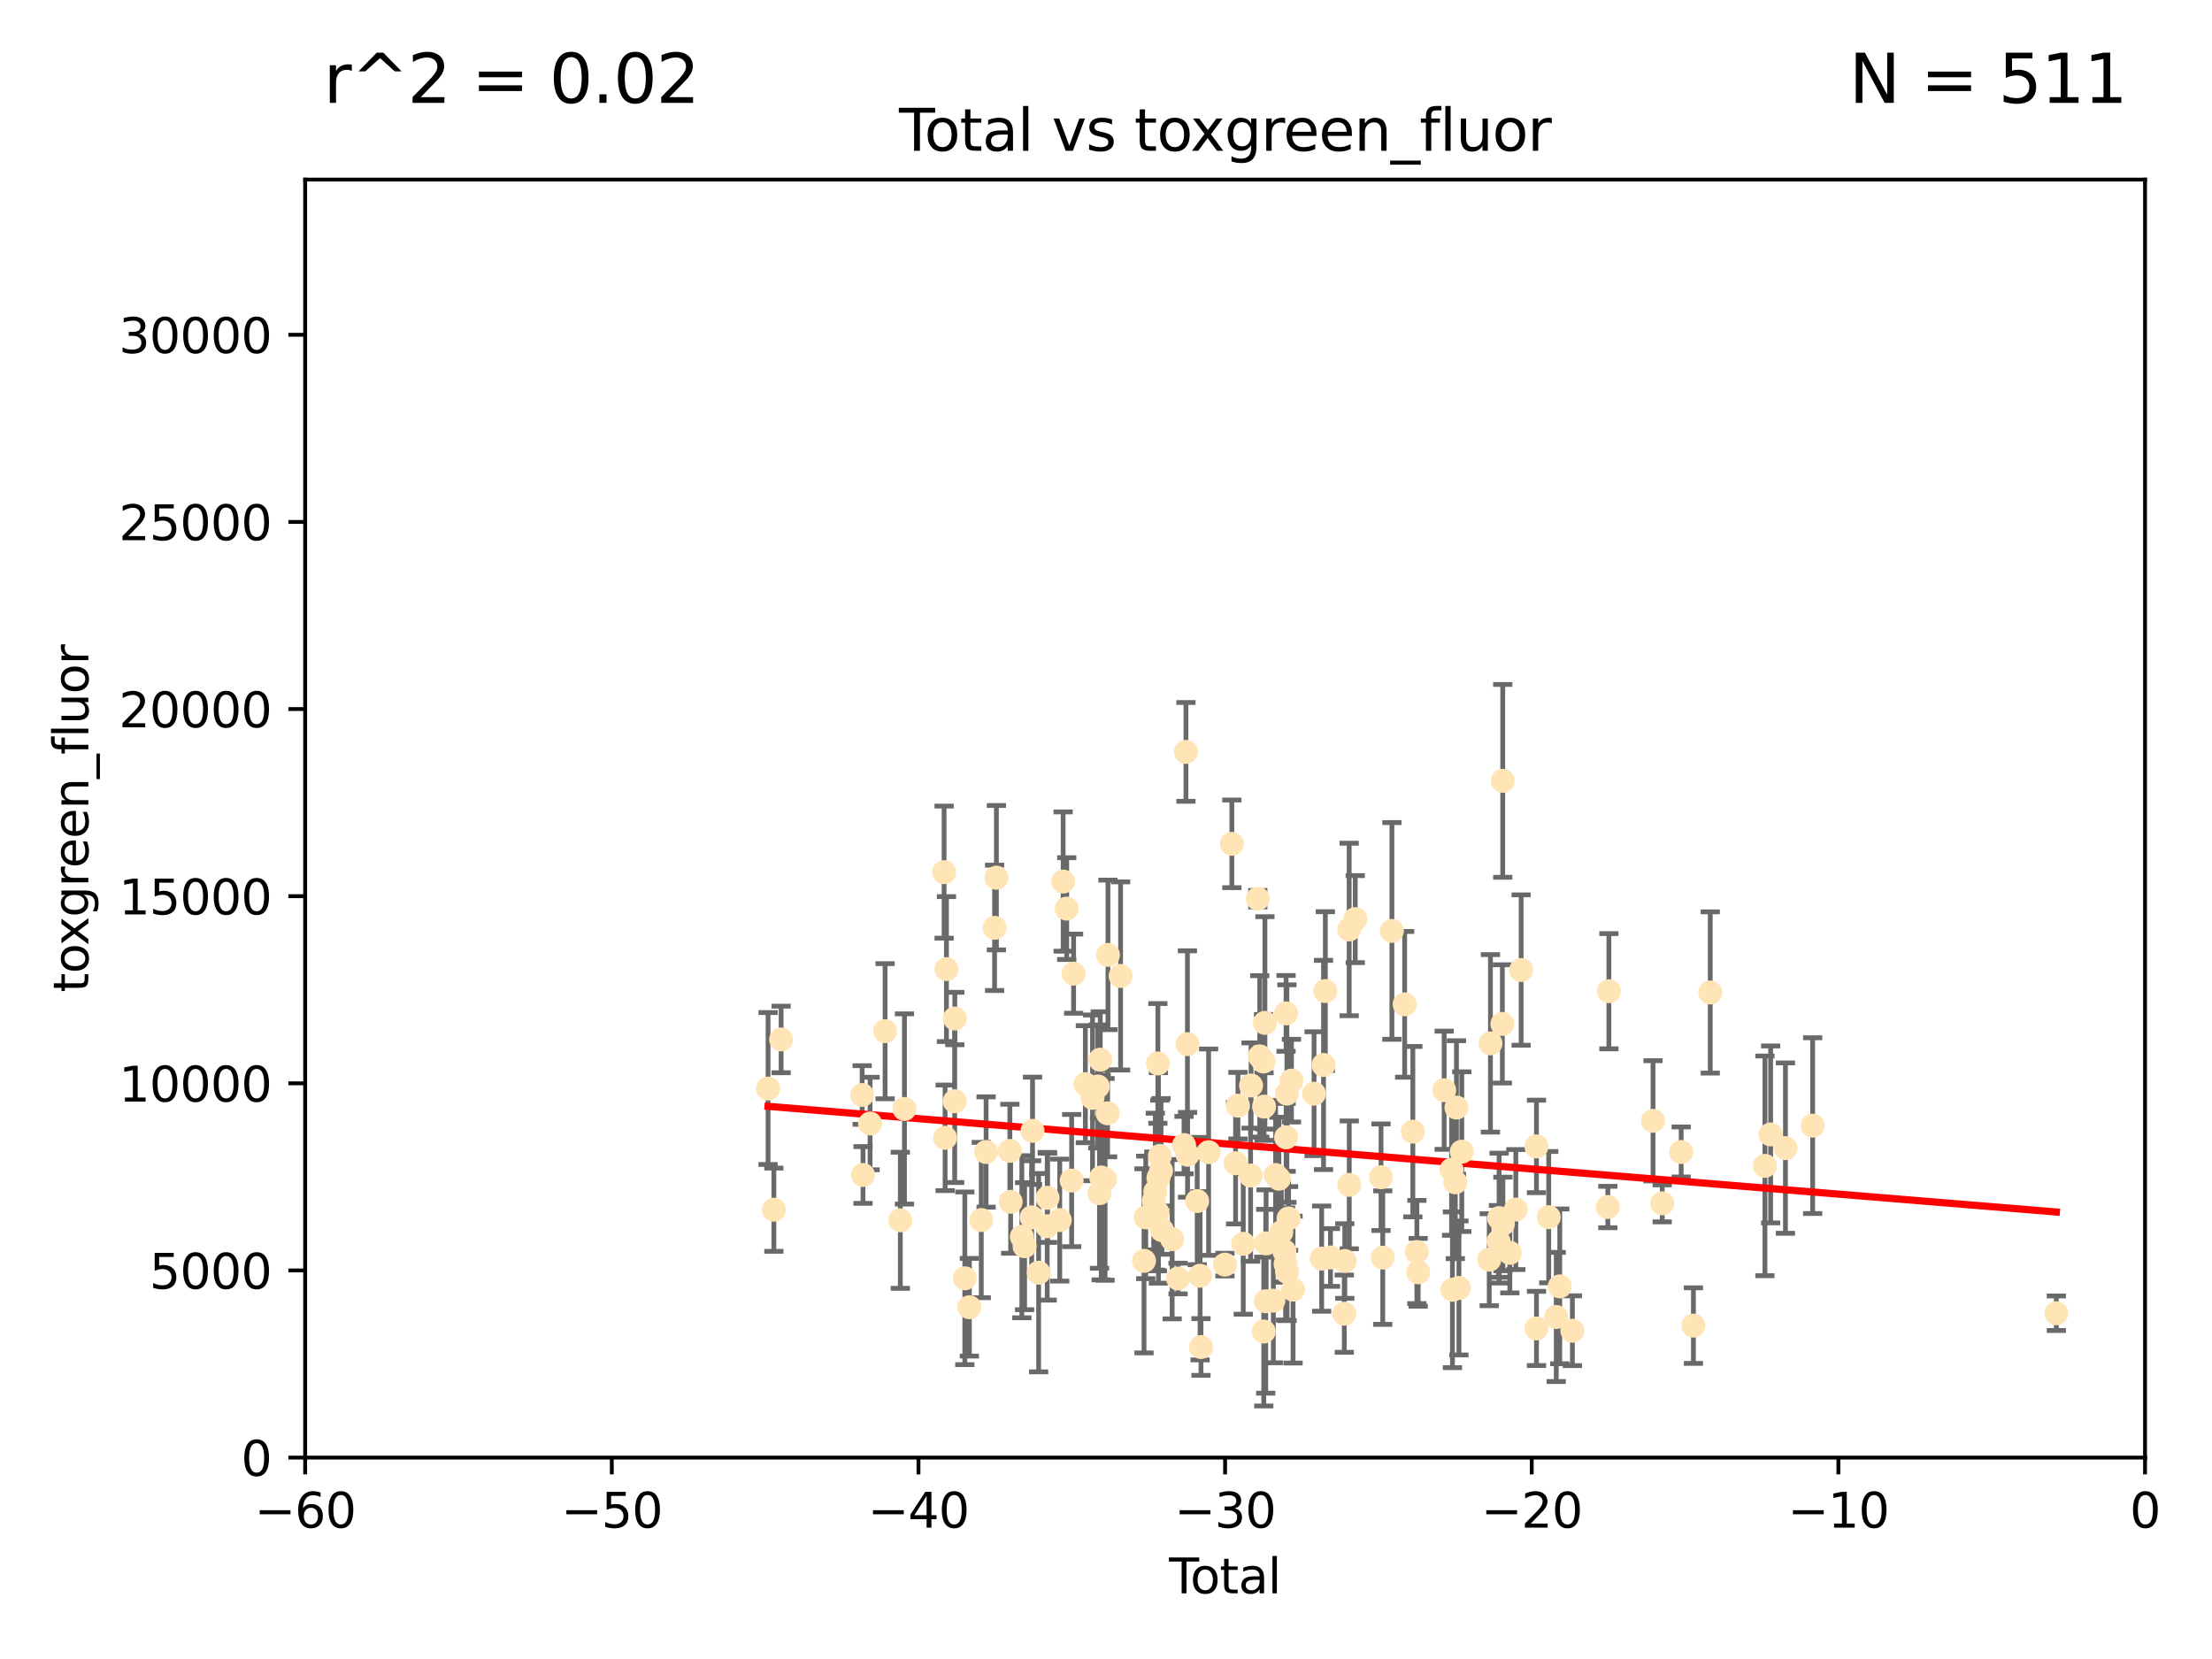 <?xml version="1.0" encoding="utf-8" standalone="no"?>
<!DOCTYPE svg PUBLIC "-//W3C//DTD SVG 1.1//EN"
  "http://www.w3.org/Graphics/SVG/1.1/DTD/svg11.dtd">
<svg xmlns:xlink="http://www.w3.org/1999/xlink" width="460.8pt" height="345.6pt" viewBox="0 0 460.8 345.6" xmlns="http://www.w3.org/2000/svg" version="1.1">
 <defs>
  <style type="text/css">*{stroke-linejoin: round; stroke-linecap: butt}</style>
 </defs>
 <g id="figure_1">
  <g id="patch_1">
   <path d="M 0 345.6 
L 460.8 345.6 
L 460.8 0 
L 0 0 
z
" style="fill: #ffffff"/>
  </g>
  <g id="axes_1">
   <g id="patch_2">
    <path d="M 63.571 303.64 
L 446.85 303.64 
L 446.85 37.411 
L 63.571 37.411 
z
" style="fill: #ffffff"/>
   </g>
   <g id="PathCollection_1">
    <defs>
     <path id="m9953e059a5" d="M 0 1.118 
C 0.297 1.118 0.581 1 0.791 0.791 
C 1 0.581 1.118 0.297 1.118 0 
C 1.118 -0.297 1 -0.581 0.791 -0.791 
C 0.581 -1 0.297 -1.118 0 -1.118 
C -0.297 -1.118 -0.581 -1 -0.791 -0.791 
C -1 -0.581 -1.118 -0.297 -1.118 0 
C -1.118 0.297 -1 0.581 -0.791 0.791 
C -0.581 1 -0.297 1.118 0 1.118 
z
" style="stroke: #ffe4b5"/>
    </defs>
    <g clip-path="url(#p423be30af2)">
     <use xlink:href="#m9953e059a5" x="160.002" y="226.76" style="fill: #ffe4b5; stroke: #ffe4b5"/>
     <use xlink:href="#m9953e059a5" x="161.21" y="252.005" style="fill: #ffe4b5; stroke: #ffe4b5"/>
     <use xlink:href="#m9953e059a5" x="162.724" y="216.536" style="fill: #ffe4b5; stroke: #ffe4b5"/>
     <use xlink:href="#m9953e059a5" x="179.601" y="228.111" style="fill: #ffe4b5; stroke: #ffe4b5"/>
     <use xlink:href="#m9953e059a5" x="179.782" y="244.769" style="fill: #ffe4b5; stroke: #ffe4b5"/>
     <use xlink:href="#m9953e059a5" x="181.253" y="234.05" style="fill: #ffe4b5; stroke: #ffe4b5"/>
     <use xlink:href="#m9953e059a5" x="184.378" y="214.817" style="fill: #ffe4b5; stroke: #ffe4b5"/>
     <use xlink:href="#m9953e059a5" x="187.554" y="254.205" style="fill: #ffe4b5; stroke: #ffe4b5"/>
     <use xlink:href="#m9953e059a5" x="188.417" y="231.017" style="fill: #ffe4b5; stroke: #ffe4b5"/>
     <use xlink:href="#m9953e059a5" x="196.674" y="181.678" style="fill: #ffe4b5; stroke: #ffe4b5"/>
     <use xlink:href="#m9953e059a5" x="196.885" y="237.027" style="fill: #ffe4b5; stroke: #ffe4b5"/>
     <use xlink:href="#m9953e059a5" x="197.163" y="201.88" style="fill: #ffe4b5; stroke: #ffe4b5"/>
     <use xlink:href="#m9953e059a5" x="198.878" y="229.412" style="fill: #ffe4b5; stroke: #ffe4b5"/>
     <use xlink:href="#m9953e059a5" x="198.906" y="212.178" style="fill: #ffe4b5; stroke: #ffe4b5"/>
     <use xlink:href="#m9953e059a5" x="200.988" y="266.293" style="fill: #ffe4b5; stroke: #ffe4b5"/>
     <use xlink:href="#m9953e059a5" x="201.939" y="272.322" style="fill: #ffe4b5; stroke: #ffe4b5"/>
     <use xlink:href="#m9953e059a5" x="204.415" y="254.155" style="fill: #ffe4b5; stroke: #ffe4b5"/>
     <use xlink:href="#m9953e059a5" x="205.422" y="239.982" style="fill: #ffe4b5; stroke: #ffe4b5"/>
     <use xlink:href="#m9953e059a5" x="207.192" y="193.285" style="fill: #ffe4b5; stroke: #ffe4b5"/>
     <use xlink:href="#m9953e059a5" x="207.569" y="182.839" style="fill: #ffe4b5; stroke: #ffe4b5"/>
     <use xlink:href="#m9953e059a5" x="210.375" y="239.753" style="fill: #ffe4b5; stroke: #ffe4b5"/>
     <use xlink:href="#m9953e059a5" x="210.536" y="250.352" style="fill: #ffe4b5; stroke: #ffe4b5"/>
     <use xlink:href="#m9953e059a5" x="212.869" y="257.637" style="fill: #ffe4b5; stroke: #ffe4b5"/>
     <use xlink:href="#m9953e059a5" x="213.443" y="259.605" style="fill: #ffe4b5; stroke: #ffe4b5"/>
     <use xlink:href="#m9953e059a5" x="214.913" y="253.6" style="fill: #ffe4b5; stroke: #ffe4b5"/>
     <use xlink:href="#m9953e059a5" x="215.097" y="235.57" style="fill: #ffe4b5; stroke: #ffe4b5"/>
     <use xlink:href="#m9953e059a5" x="216.367" y="265.126" style="fill: #ffe4b5; stroke: #ffe4b5"/>
     <use xlink:href="#m9953e059a5" x="218.152" y="255.451" style="fill: #ffe4b5; stroke: #ffe4b5"/>
     <use xlink:href="#m9953e059a5" x="218.225" y="249.525" style="fill: #ffe4b5; stroke: #ffe4b5"/>
     <use xlink:href="#m9953e059a5" x="220.765" y="254.168" style="fill: #ffe4b5; stroke: #ffe4b5"/>
     <use xlink:href="#m9953e059a5" x="221.472" y="183.646" style="fill: #ffe4b5; stroke: #ffe4b5"/>
     <use xlink:href="#m9953e059a5" x="222.214" y="189.278" style="fill: #ffe4b5; stroke: #ffe4b5"/>
     <use xlink:href="#m9953e059a5" x="223.245" y="245.935" style="fill: #ffe4b5; stroke: #ffe4b5"/>
     <use xlink:href="#m9953e059a5" x="223.651" y="202.832" style="fill: #ffe4b5; stroke: #ffe4b5"/>
     <use xlink:href="#m9953e059a5" x="226.099" y="225.853" style="fill: #ffe4b5; stroke: #ffe4b5"/>
     <use xlink:href="#m9953e059a5" x="227.595" y="228.7" style="fill: #ffe4b5; stroke: #ffe4b5"/>
     <use xlink:href="#m9953e059a5" x="228.697" y="226.335" style="fill: #ffe4b5; stroke: #ffe4b5"/>
     <use xlink:href="#m9953e059a5" x="229.045" y="248.563" style="fill: #ffe4b5; stroke: #ffe4b5"/>
     <use xlink:href="#m9953e059a5" x="229.203" y="220.748" style="fill: #ffe4b5; stroke: #ffe4b5"/>
     <use xlink:href="#m9953e059a5" x="229.398" y="245.292" style="fill: #ffe4b5; stroke: #ffe4b5"/>
     <use xlink:href="#m9953e059a5" x="230.206" y="245.681" style="fill: #ffe4b5; stroke: #ffe4b5"/>
     <use xlink:href="#m9953e059a5" x="230.734" y="231.922" style="fill: #ffe4b5; stroke: #ffe4b5"/>
     <use xlink:href="#m9953e059a5" x="230.808" y="198.916" style="fill: #ffe4b5; stroke: #ffe4b5"/>
     <use xlink:href="#m9953e059a5" x="233.44" y="203.309" style="fill: #ffe4b5; stroke: #ffe4b5"/>
     <use xlink:href="#m9953e059a5" x="238.32" y="262.659" style="fill: #ffe4b5; stroke: #ffe4b5"/>
     <use xlink:href="#m9953e059a5" x="238.681" y="253.603" style="fill: #ffe4b5; stroke: #ffe4b5"/>
     <use xlink:href="#m9953e059a5" x="240.358" y="250.173" style="fill: #ffe4b5; stroke: #ffe4b5"/>
     <use xlink:href="#m9953e059a5" x="240.666" y="248.241" style="fill: #ffe4b5; stroke: #ffe4b5"/>
     <use xlink:href="#m9953e059a5" x="241.107" y="252.564" style="fill: #ffe4b5; stroke: #ffe4b5"/>
     <use xlink:href="#m9953e059a5" x="241.206" y="221.533" style="fill: #ffe4b5; stroke: #ffe4b5"/>
     <use xlink:href="#m9953e059a5" x="241.324" y="245.382" style="fill: #ffe4b5; stroke: #ffe4b5"/>
     <use xlink:href="#m9953e059a5" x="241.618" y="240.809" style="fill: #ffe4b5; stroke: #ffe4b5"/>
     <use xlink:href="#m9953e059a5" x="241.865" y="243.885" style="fill: #ffe4b5; stroke: #ffe4b5"/>
     <use xlink:href="#m9953e059a5" x="242.058" y="256.268" style="fill: #ffe4b5; stroke: #ffe4b5"/>
     <use xlink:href="#m9953e059a5" x="244.182" y="258.147" style="fill: #ffe4b5; stroke: #ffe4b5"/>
     <use xlink:href="#m9953e059a5" x="245.409" y="266.337" style="fill: #ffe4b5; stroke: #ffe4b5"/>
     <use xlink:href="#m9953e059a5" x="246.654" y="238.542" style="fill: #ffe4b5; stroke: #ffe4b5"/>
     <use xlink:href="#m9953e059a5" x="247.053" y="156.636" style="fill: #ffe4b5; stroke: #ffe4b5"/>
     <use xlink:href="#m9953e059a5" x="247.364" y="217.517" style="fill: #ffe4b5; stroke: #ffe4b5"/>
     <use xlink:href="#m9953e059a5" x="247.392" y="240.56" style="fill: #ffe4b5; stroke: #ffe4b5"/>
     <use xlink:href="#m9953e059a5" x="249.396" y="250.198" style="fill: #ffe4b5; stroke: #ffe4b5"/>
     <use xlink:href="#m9953e059a5" x="250.002" y="265.765" style="fill: #ffe4b5; stroke: #ffe4b5"/>
     <use xlink:href="#m9953e059a5" x="250.186" y="280.604" style="fill: #ffe4b5; stroke: #ffe4b5"/>
     <use xlink:href="#m9953e059a5" x="251.778" y="240.015" style="fill: #ffe4b5; stroke: #ffe4b5"/>
     <use xlink:href="#m9953e059a5" x="255.183" y="263.441" style="fill: #ffe4b5; stroke: #ffe4b5"/>
     <use xlink:href="#m9953e059a5" x="256.617" y="175.786" style="fill: #ffe4b5; stroke: #ffe4b5"/>
     <use xlink:href="#m9953e059a5" x="257.397" y="242.322" style="fill: #ffe4b5; stroke: #ffe4b5"/>
     <use xlink:href="#m9953e059a5" x="257.886" y="230.33" style="fill: #ffe4b5; stroke: #ffe4b5"/>
     <use xlink:href="#m9953e059a5" x="258.992" y="259.103" style="fill: #ffe4b5; stroke: #ffe4b5"/>
     <use xlink:href="#m9953e059a5" x="260.52" y="244.88" style="fill: #ffe4b5; stroke: #ffe4b5"/>
     <use xlink:href="#m9953e059a5" x="260.621" y="226.132" style="fill: #ffe4b5; stroke: #ffe4b5"/>
     <use xlink:href="#m9953e059a5" x="262.025" y="187.222" style="fill: #ffe4b5; stroke: #ffe4b5"/>
     <use xlink:href="#m9953e059a5" x="262.43" y="220.056" style="fill: #ffe4b5; stroke: #ffe4b5"/>
     <use xlink:href="#m9953e059a5" x="263.21" y="221.132" style="fill: #ffe4b5; stroke: #ffe4b5"/>
     <use xlink:href="#m9953e059a5" x="263.267" y="277.386" style="fill: #ffe4b5; stroke: #ffe4b5"/>
     <use xlink:href="#m9953e059a5" x="263.327" y="230.52" style="fill: #ffe4b5; stroke: #ffe4b5"/>
     <use xlink:href="#m9953e059a5" x="263.506" y="213.083" style="fill: #ffe4b5; stroke: #ffe4b5"/>
     <use xlink:href="#m9953e059a5" x="263.676" y="271.074" style="fill: #ffe4b5; stroke: #ffe4b5"/>
     <use xlink:href="#m9953e059a5" x="263.749" y="259.016" style="fill: #ffe4b5; stroke: #ffe4b5"/>
     <use xlink:href="#m9953e059a5" x="265.267" y="270.951" style="fill: #ffe4b5; stroke: #ffe4b5"/>
     <use xlink:href="#m9953e059a5" x="265.731" y="244.786" style="fill: #ffe4b5; stroke: #ffe4b5"/>
     <use xlink:href="#m9953e059a5" x="266.421" y="245.545" style="fill: #ffe4b5; stroke: #ffe4b5"/>
     <use xlink:href="#m9953e059a5" x="266.919" y="256.689" style="fill: #ffe4b5; stroke: #ffe4b5"/>
     <use xlink:href="#m9953e059a5" x="267.566" y="260.664" style="fill: #ffe4b5; stroke: #ffe4b5"/>
     <use xlink:href="#m9953e059a5" x="267.81" y="263.316" style="fill: #ffe4b5; stroke: #ffe4b5"/>
     <use xlink:href="#m9953e059a5" x="267.912" y="211.111" style="fill: #ffe4b5; stroke: #ffe4b5"/>
     <use xlink:href="#m9953e059a5" x="267.925" y="236.934" style="fill: #ffe4b5; stroke: #ffe4b5"/>
     <use xlink:href="#m9953e059a5" x="268.086" y="227.815" style="fill: #ffe4b5; stroke: #ffe4b5"/>
     <use xlink:href="#m9953e059a5" x="268.116" y="264.957" style="fill: #ffe4b5; stroke: #ffe4b5"/>
     <use xlink:href="#m9953e059a5" x="268.435" y="253.828" style="fill: #ffe4b5; stroke: #ffe4b5"/>
     <use xlink:href="#m9953e059a5" x="269.035" y="225.117" style="fill: #ffe4b5; stroke: #ffe4b5"/>
     <use xlink:href="#m9953e059a5" x="269.366" y="268.649" style="fill: #ffe4b5; stroke: #ffe4b5"/>
     <use xlink:href="#m9953e059a5" x="273.742" y="227.838" style="fill: #ffe4b5; stroke: #ffe4b5"/>
     <use xlink:href="#m9953e059a5" x="275.327" y="262.194" style="fill: #ffe4b5; stroke: #ffe4b5"/>
     <use xlink:href="#m9953e059a5" x="275.715" y="221.853" style="fill: #ffe4b5; stroke: #ffe4b5"/>
     <use xlink:href="#m9953e059a5" x="276.091" y="206.457" style="fill: #ffe4b5; stroke: #ffe4b5"/>
     <use xlink:href="#m9953e059a5" x="277.163" y="261.955" style="fill: #ffe4b5; stroke: #ffe4b5"/>
     <use xlink:href="#m9953e059a5" x="280.041" y="273.662" style="fill: #ffe4b5; stroke: #ffe4b5"/>
     <use xlink:href="#m9953e059a5" x="280.145" y="262.694" style="fill: #ffe4b5; stroke: #ffe4b5"/>
     <use xlink:href="#m9953e059a5" x="281.059" y="193.623" style="fill: #ffe4b5; stroke: #ffe4b5"/>
     <use xlink:href="#m9953e059a5" x="281.076" y="246.826" style="fill: #ffe4b5; stroke: #ffe4b5"/>
     <use xlink:href="#m9953e059a5" x="282.321" y="191.469" style="fill: #ffe4b5; stroke: #ffe4b5"/>
     <use xlink:href="#m9953e059a5" x="287.692" y="245.234" style="fill: #ffe4b5; stroke: #ffe4b5"/>
     <use xlink:href="#m9953e059a5" x="288.054" y="261.986" style="fill: #ffe4b5; stroke: #ffe4b5"/>
     <use xlink:href="#m9953e059a5" x="289.958" y="193.93" style="fill: #ffe4b5; stroke: #ffe4b5"/>
     <use xlink:href="#m9953e059a5" x="292.616" y="209.222" style="fill: #ffe4b5; stroke: #ffe4b5"/>
     <use xlink:href="#m9953e059a5" x="294.32" y="235.746" style="fill: #ffe4b5; stroke: #ffe4b5"/>
     <use xlink:href="#m9953e059a5" x="295.162" y="260.815" style="fill: #ffe4b5; stroke: #ffe4b5"/>
     <use xlink:href="#m9953e059a5" x="295.433" y="265.045" style="fill: #ffe4b5; stroke: #ffe4b5"/>
     <use xlink:href="#m9953e059a5" x="300.846" y="227.117" style="fill: #ffe4b5; stroke: #ffe4b5"/>
     <use xlink:href="#m9953e059a5" x="302.388" y="243.672" style="fill: #ffe4b5; stroke: #ffe4b5"/>
     <use xlink:href="#m9953e059a5" x="302.57" y="268.684" style="fill: #ffe4b5; stroke: #ffe4b5"/>
     <use xlink:href="#m9953e059a5" x="303.167" y="246.295" style="fill: #ffe4b5; stroke: #ffe4b5"/>
     <use xlink:href="#m9953e059a5" x="303.407" y="230.72" style="fill: #ffe4b5; stroke: #ffe4b5"/>
     <use xlink:href="#m9953e059a5" x="303.925" y="268.302" style="fill: #ffe4b5; stroke: #ffe4b5"/>
     <use xlink:href="#m9953e059a5" x="304.518" y="239.911" style="fill: #ffe4b5; stroke: #ffe4b5"/>
     <use xlink:href="#m9953e059a5" x="310.233" y="262.419" style="fill: #ffe4b5; stroke: #ffe4b5"/>
     <use xlink:href="#m9953e059a5" x="310.488" y="217.353" style="fill: #ffe4b5; stroke: #ffe4b5"/>
     <use xlink:href="#m9953e059a5" x="312.161" y="258.605" style="fill: #ffe4b5; stroke: #ffe4b5"/>
     <use xlink:href="#m9953e059a5" x="312.288" y="253.753" style="fill: #ffe4b5; stroke: #ffe4b5"/>
     <use xlink:href="#m9953e059a5" x="312.969" y="213.294" style="fill: #ffe4b5; stroke: #ffe4b5"/>
     <use xlink:href="#m9953e059a5" x="313.05" y="162.668" style="fill: #ffe4b5; stroke: #ffe4b5"/>
     <use xlink:href="#m9953e059a5" x="313.086" y="254.975" style="fill: #ffe4b5; stroke: #ffe4b5"/>
     <use xlink:href="#m9953e059a5" x="314.527" y="260.985" style="fill: #ffe4b5; stroke: #ffe4b5"/>
     <use xlink:href="#m9953e059a5" x="315.771" y="251.971" style="fill: #ffe4b5; stroke: #ffe4b5"/>
     <use xlink:href="#m9953e059a5" x="316.88" y="202.077" style="fill: #ffe4b5; stroke: #ffe4b5"/>
     <use xlink:href="#m9953e059a5" x="320.072" y="238.818" style="fill: #ffe4b5; stroke: #ffe4b5"/>
     <use xlink:href="#m9953e059a5" x="320.074" y="276.739" style="fill: #ffe4b5; stroke: #ffe4b5"/>
     <use xlink:href="#m9953e059a5" x="322.628" y="253.562" style="fill: #ffe4b5; stroke: #ffe4b5"/>
     <use xlink:href="#m9953e059a5" x="324.196" y="274.347" style="fill: #ffe4b5; stroke: #ffe4b5"/>
     <use xlink:href="#m9953e059a5" x="324.93" y="267.976" style="fill: #ffe4b5; stroke: #ffe4b5"/>
     <use xlink:href="#m9953e059a5" x="327.554" y="277.211" style="fill: #ffe4b5; stroke: #ffe4b5"/>
     <use xlink:href="#m9953e059a5" x="334.94" y="251.441" style="fill: #ffe4b5; stroke: #ffe4b5"/>
     <use xlink:href="#m9953e059a5" x="335.16" y="206.49" style="fill: #ffe4b5; stroke: #ffe4b5"/>
     <use xlink:href="#m9953e059a5" x="344.356" y="233.485" style="fill: #ffe4b5; stroke: #ffe4b5"/>
     <use xlink:href="#m9953e059a5" x="346.268" y="250.681" style="fill: #ffe4b5; stroke: #ffe4b5"/>
     <use xlink:href="#m9953e059a5" x="350.221" y="239.983" style="fill: #ffe4b5; stroke: #ffe4b5"/>
     <use xlink:href="#m9953e059a5" x="352.771" y="276.151" style="fill: #ffe4b5; stroke: #ffe4b5"/>
     <use xlink:href="#m9953e059a5" x="356.277" y="206.748" style="fill: #ffe4b5; stroke: #ffe4b5"/>
     <use xlink:href="#m9953e059a5" x="367.668" y="242.868" style="fill: #ffe4b5; stroke: #ffe4b5"/>
     <use xlink:href="#m9953e059a5" x="368.855" y="236.321" style="fill: #ffe4b5; stroke: #ffe4b5"/>
     <use xlink:href="#m9953e059a5" x="371.94" y="239.171" style="fill: #ffe4b5; stroke: #ffe4b5"/>
     <use xlink:href="#m9953e059a5" x="377.611" y="234.488" style="fill: #ffe4b5; stroke: #ffe4b5"/>
     <use xlink:href="#m9953e059a5" x="428.372" y="273.573" style="fill: #ffe4b5; stroke: #ffe4b5"/>
    </g>
   </g>
   <g id="matplotlib.axis_1">
    <g id="xtick_1">
     <g id="line2d_1">
      <defs>
       <path id="m4e9dffb092" d="M 0 0 
L 0 3.5 
" style="stroke: #000000; stroke-width: 0.8"/>
      </defs>
      <g>
       <use xlink:href="#m4e9dffb092" x="63.571" y="303.64" style="stroke: #000000; stroke-width: 0.8"/>
      </g>
     </g>
     <g id="text_1">
      <!-- −60 -->
      <g transform="translate(53.019 318.238)scale(0.1 -0.1)">
       <defs>
        <path id="DejaVuSans-2212" d="M 678 2272 
L 4684 2272 
L 4684 1741 
L 678 1741 
L 678 2272 
z
" transform="scale(0.016)"/>
        <path id="DejaVuSans-36" d="M 2113 2584 
Q 1688 2584 1439 2293 
Q 1191 2003 1191 1497 
Q 1191 994 1439 701 
Q 1688 409 2113 409 
Q 2538 409 2786 701 
Q 3034 994 3034 1497 
Q 3034 2003 2786 2293 
Q 2538 2584 2113 2584 
z
M 3366 4563 
L 3366 3988 
Q 3128 4100 2886 4159 
Q 2644 4219 2406 4219 
Q 1781 4219 1451 3797 
Q 1122 3375 1075 2522 
Q 1259 2794 1537 2939 
Q 1816 3084 2150 3084 
Q 2853 3084 3261 2657 
Q 3669 2231 3669 1497 
Q 3669 778 3244 343 
Q 2819 -91 2113 -91 
Q 1303 -91 875 529 
Q 447 1150 447 2328 
Q 447 3434 972 4092 
Q 1497 4750 2381 4750 
Q 2619 4750 2861 4703 
Q 3103 4656 3366 4563 
z
" transform="scale(0.016)"/>
        <path id="DejaVuSans-30" d="M 2034 4250 
Q 1547 4250 1301 3770 
Q 1056 3291 1056 2328 
Q 1056 1369 1301 889 
Q 1547 409 2034 409 
Q 2525 409 2770 889 
Q 3016 1369 3016 2328 
Q 3016 3291 2770 3770 
Q 2525 4250 2034 4250 
z
M 2034 4750 
Q 2819 4750 3233 4129 
Q 3647 3509 3647 2328 
Q 3647 1150 3233 529 
Q 2819 -91 2034 -91 
Q 1250 -91 836 529 
Q 422 1150 422 2328 
Q 422 3509 836 4129 
Q 1250 4750 2034 4750 
z
" transform="scale(0.016)"/>
       </defs>
       <use xlink:href="#DejaVuSans-2212"/>
       <use xlink:href="#DejaVuSans-36" x="83.789"/>
       <use xlink:href="#DejaVuSans-30" x="147.412"/>
      </g>
     </g>
    </g>
    <g id="xtick_2">
     <g id="line2d_2">
      <g>
       <use xlink:href="#m4e9dffb092" x="127.451" y="303.64" style="stroke: #000000; stroke-width: 0.8"/>
      </g>
     </g>
     <g id="text_2">
      <!-- −50 -->
      <g transform="translate(116.899 318.238)scale(0.1 -0.1)">
       <defs>
        <path id="DejaVuSans-35" d="M 691 4666 
L 3169 4666 
L 3169 4134 
L 1269 4134 
L 1269 2991 
Q 1406 3038 1543 3061 
Q 1681 3084 1819 3084 
Q 2600 3084 3056 2656 
Q 3513 2228 3513 1497 
Q 3513 744 3044 326 
Q 2575 -91 1722 -91 
Q 1428 -91 1123 -41 
Q 819 9 494 109 
L 494 744 
Q 775 591 1075 516 
Q 1375 441 1709 441 
Q 2250 441 2565 725 
Q 2881 1009 2881 1497 
Q 2881 1984 2565 2268 
Q 2250 2553 1709 2553 
Q 1456 2553 1204 2497 
Q 953 2441 691 2322 
L 691 4666 
z
" transform="scale(0.016)"/>
       </defs>
       <use xlink:href="#DejaVuSans-2212"/>
       <use xlink:href="#DejaVuSans-35" x="83.789"/>
       <use xlink:href="#DejaVuSans-30" x="147.412"/>
      </g>
     </g>
    </g>
    <g id="xtick_3">
     <g id="line2d_3">
      <g>
       <use xlink:href="#m4e9dffb092" x="191.331" y="303.64" style="stroke: #000000; stroke-width: 0.8"/>
      </g>
     </g>
     <g id="text_3">
      <!-- −40 -->
      <g transform="translate(180.778 318.238)scale(0.1 -0.1)">
       <defs>
        <path id="DejaVuSans-34" d="M 2419 4116 
L 825 1625 
L 2419 1625 
L 2419 4116 
z
M 2253 4666 
L 3047 4666 
L 3047 1625 
L 3713 1625 
L 3713 1100 
L 3047 1100 
L 3047 0 
L 2419 0 
L 2419 1100 
L 313 1100 
L 313 1709 
L 2253 4666 
z
" transform="scale(0.016)"/>
       </defs>
       <use xlink:href="#DejaVuSans-2212"/>
       <use xlink:href="#DejaVuSans-34" x="83.789"/>
       <use xlink:href="#DejaVuSans-30" x="147.412"/>
      </g>
     </g>
    </g>
    <g id="xtick_4">
     <g id="line2d_4">
      <g>
       <use xlink:href="#m4e9dffb092" x="255.211" y="303.64" style="stroke: #000000; stroke-width: 0.8"/>
      </g>
     </g>
     <g id="text_4">
      <!-- −30 -->
      <g transform="translate(244.658 318.238)scale(0.1 -0.1)">
       <defs>
        <path id="DejaVuSans-33" d="M 2597 2516 
Q 3050 2419 3304 2112 
Q 3559 1806 3559 1356 
Q 3559 666 3084 287 
Q 2609 -91 1734 -91 
Q 1441 -91 1130 -33 
Q 819 25 488 141 
L 488 750 
Q 750 597 1062 519 
Q 1375 441 1716 441 
Q 2309 441 2620 675 
Q 2931 909 2931 1356 
Q 2931 1769 2642 2001 
Q 2353 2234 1838 2234 
L 1294 2234 
L 1294 2753 
L 1863 2753 
Q 2328 2753 2575 2939 
Q 2822 3125 2822 3475 
Q 2822 3834 2567 4026 
Q 2313 4219 1838 4219 
Q 1578 4219 1281 4162 
Q 984 4106 628 3988 
L 628 4550 
Q 988 4650 1302 4700 
Q 1616 4750 1894 4750 
Q 2613 4750 3031 4423 
Q 3450 4097 3450 3541 
Q 3450 3153 3228 2886 
Q 3006 2619 2597 2516 
z
" transform="scale(0.016)"/>
       </defs>
       <use xlink:href="#DejaVuSans-2212"/>
       <use xlink:href="#DejaVuSans-33" x="83.789"/>
       <use xlink:href="#DejaVuSans-30" x="147.412"/>
      </g>
     </g>
    </g>
    <g id="xtick_5">
     <g id="line2d_5">
      <g>
       <use xlink:href="#m4e9dffb092" x="319.09" y="303.64" style="stroke: #000000; stroke-width: 0.8"/>
      </g>
     </g>
     <g id="text_5">
      <!-- −20 -->
      <g transform="translate(308.538 318.238)scale(0.1 -0.1)">
       <defs>
        <path id="DejaVuSans-32" d="M 1228 531 
L 3431 531 
L 3431 0 
L 469 0 
L 469 531 
Q 828 903 1448 1529 
Q 2069 2156 2228 2338 
Q 2531 2678 2651 2914 
Q 2772 3150 2772 3378 
Q 2772 3750 2511 3984 
Q 2250 4219 1831 4219 
Q 1534 4219 1204 4116 
Q 875 4013 500 3803 
L 500 4441 
Q 881 4594 1212 4672 
Q 1544 4750 1819 4750 
Q 2544 4750 2975 4387 
Q 3406 4025 3406 3419 
Q 3406 3131 3298 2873 
Q 3191 2616 2906 2266 
Q 2828 2175 2409 1742 
Q 1991 1309 1228 531 
z
" transform="scale(0.016)"/>
       </defs>
       <use xlink:href="#DejaVuSans-2212"/>
       <use xlink:href="#DejaVuSans-32" x="83.789"/>
       <use xlink:href="#DejaVuSans-30" x="147.412"/>
      </g>
     </g>
    </g>
    <g id="xtick_6">
     <g id="line2d_6">
      <g>
       <use xlink:href="#m4e9dffb092" x="382.97" y="303.64" style="stroke: #000000; stroke-width: 0.8"/>
      </g>
     </g>
     <g id="text_6">
      <!-- −10 -->
      <g transform="translate(372.418 318.238)scale(0.1 -0.1)">
       <defs>
        <path id="DejaVuSans-31" d="M 794 531 
L 1825 531 
L 1825 4091 
L 703 3866 
L 703 4441 
L 1819 4666 
L 2450 4666 
L 2450 531 
L 3481 531 
L 3481 0 
L 794 0 
L 794 531 
z
" transform="scale(0.016)"/>
       </defs>
       <use xlink:href="#DejaVuSans-2212"/>
       <use xlink:href="#DejaVuSans-31" x="83.789"/>
       <use xlink:href="#DejaVuSans-30" x="147.412"/>
      </g>
     </g>
    </g>
    <g id="xtick_7">
     <g id="line2d_7">
      <g>
       <use xlink:href="#m4e9dffb092" x="446.85" y="303.64" style="stroke: #000000; stroke-width: 0.8"/>
      </g>
     </g>
     <g id="text_7">
      <!-- 0 -->
      <g transform="translate(443.669 318.238)scale(0.1 -0.1)">
       <use xlink:href="#DejaVuSans-30"/>
      </g>
     </g>
    </g>
    <g id="text_8">
     <!-- Total -->
     <g transform="translate(243.534 331.917)scale(0.1 -0.1)">
      <defs>
       <path id="DejaVuSans-54" d="M -19 4666 
L 3928 4666 
L 3928 4134 
L 2272 4134 
L 2272 0 
L 1638 0 
L 1638 4134 
L -19 4134 
L -19 4666 
z
" transform="scale(0.016)"/>
       <path id="DejaVuSans-6f" d="M 1959 3097 
Q 1497 3097 1228 2736 
Q 959 2375 959 1747 
Q 959 1119 1226 758 
Q 1494 397 1959 397 
Q 2419 397 2687 759 
Q 2956 1122 2956 1747 
Q 2956 2369 2687 2733 
Q 2419 3097 1959 3097 
z
M 1959 3584 
Q 2709 3584 3137 3096 
Q 3566 2609 3566 1747 
Q 3566 888 3137 398 
Q 2709 -91 1959 -91 
Q 1206 -91 779 398 
Q 353 888 353 1747 
Q 353 2609 779 3096 
Q 1206 3584 1959 3584 
z
" transform="scale(0.016)"/>
       <path id="DejaVuSans-74" d="M 1172 4494 
L 1172 3500 
L 2356 3500 
L 2356 3053 
L 1172 3053 
L 1172 1153 
Q 1172 725 1289 603 
Q 1406 481 1766 481 
L 2356 481 
L 2356 0 
L 1766 0 
Q 1100 0 847 248 
Q 594 497 594 1153 
L 594 3053 
L 172 3053 
L 172 3500 
L 594 3500 
L 594 4494 
L 1172 4494 
z
" transform="scale(0.016)"/>
       <path id="DejaVuSans-61" d="M 2194 1759 
Q 1497 1759 1228 1600 
Q 959 1441 959 1056 
Q 959 750 1161 570 
Q 1363 391 1709 391 
Q 2188 391 2477 730 
Q 2766 1069 2766 1631 
L 2766 1759 
L 2194 1759 
z
M 3341 1997 
L 3341 0 
L 2766 0 
L 2766 531 
Q 2569 213 2275 61 
Q 1981 -91 1556 -91 
Q 1019 -91 701 211 
Q 384 513 384 1019 
Q 384 1609 779 1909 
Q 1175 2209 1959 2209 
L 2766 2209 
L 2766 2266 
Q 2766 2663 2505 2880 
Q 2244 3097 1772 3097 
Q 1472 3097 1187 3025 
Q 903 2953 641 2809 
L 641 3341 
Q 956 3463 1253 3523 
Q 1550 3584 1831 3584 
Q 2591 3584 2966 3190 
Q 3341 2797 3341 1997 
z
" transform="scale(0.016)"/>
       <path id="DejaVuSans-6c" d="M 603 4863 
L 1178 4863 
L 1178 0 
L 603 0 
L 603 4863 
z
" transform="scale(0.016)"/>
      </defs>
      <use xlink:href="#DejaVuSans-54"/>
      <use xlink:href="#DejaVuSans-6f" x="44.084"/>
      <use xlink:href="#DejaVuSans-74" x="105.266"/>
      <use xlink:href="#DejaVuSans-61" x="144.475"/>
      <use xlink:href="#DejaVuSans-6c" x="205.754"/>
     </g>
    </g>
   </g>
   <g id="matplotlib.axis_2">
    <g id="ytick_1">
     <g id="line2d_8">
      <defs>
       <path id="m287da8713f" d="M 0 0 
L -3.5 0 
" style="stroke: #000000; stroke-width: 0.8"/>
      </defs>
      <g>
       <use xlink:href="#m287da8713f" x="63.571" y="303.64" style="stroke: #000000; stroke-width: 0.8"/>
      </g>
     </g>
     <g id="text_9">
      <!-- 0 -->
      <g transform="translate(50.209 307.439)scale(0.1 -0.1)">
       <use xlink:href="#DejaVuSans-30"/>
      </g>
     </g>
    </g>
    <g id="ytick_2">
     <g id="line2d_9">
      <g>
       <use xlink:href="#m287da8713f" x="63.571" y="264.657" style="stroke: #000000; stroke-width: 0.8"/>
      </g>
     </g>
     <g id="text_10">
      <!-- 5000 -->
      <g transform="translate(31.121 268.457)scale(0.1 -0.1)">
       <use xlink:href="#DejaVuSans-35"/>
       <use xlink:href="#DejaVuSans-30" x="63.623"/>
       <use xlink:href="#DejaVuSans-30" x="127.246"/>
       <use xlink:href="#DejaVuSans-30" x="190.869"/>
      </g>
     </g>
    </g>
    <g id="ytick_3">
     <g id="line2d_10">
      <g>
       <use xlink:href="#m287da8713f" x="63.571" y="225.675" style="stroke: #000000; stroke-width: 0.8"/>
      </g>
     </g>
     <g id="text_11">
      <!-- 10000 -->
      <g transform="translate(24.759 229.474)scale(0.1 -0.1)">
       <use xlink:href="#DejaVuSans-31"/>
       <use xlink:href="#DejaVuSans-30" x="63.623"/>
       <use xlink:href="#DejaVuSans-30" x="127.246"/>
       <use xlink:href="#DejaVuSans-30" x="190.869"/>
       <use xlink:href="#DejaVuSans-30" x="254.492"/>
      </g>
     </g>
    </g>
    <g id="ytick_4">
     <g id="line2d_11">
      <g>
       <use xlink:href="#m287da8713f" x="63.571" y="186.692" style="stroke: #000000; stroke-width: 0.8"/>
      </g>
     </g>
     <g id="text_12">
      <!-- 15000 -->
      <g transform="translate(24.759 190.492)scale(0.1 -0.1)">
       <use xlink:href="#DejaVuSans-31"/>
       <use xlink:href="#DejaVuSans-35" x="63.623"/>
       <use xlink:href="#DejaVuSans-30" x="127.246"/>
       <use xlink:href="#DejaVuSans-30" x="190.869"/>
       <use xlink:href="#DejaVuSans-30" x="254.492"/>
      </g>
     </g>
    </g>
    <g id="ytick_5">
     <g id="line2d_12">
      <g>
       <use xlink:href="#m287da8713f" x="63.571" y="147.71" style="stroke: #000000; stroke-width: 0.8"/>
      </g>
     </g>
     <g id="text_13">
      <!-- 20000 -->
      <g transform="translate(24.759 151.509)scale(0.1 -0.1)">
       <use xlink:href="#DejaVuSans-32"/>
       <use xlink:href="#DejaVuSans-30" x="63.623"/>
       <use xlink:href="#DejaVuSans-30" x="127.246"/>
       <use xlink:href="#DejaVuSans-30" x="190.869"/>
       <use xlink:href="#DejaVuSans-30" x="254.492"/>
      </g>
     </g>
    </g>
    <g id="ytick_6">
     <g id="line2d_13">
      <g>
       <use xlink:href="#m287da8713f" x="63.571" y="108.727" style="stroke: #000000; stroke-width: 0.8"/>
      </g>
     </g>
     <g id="text_14">
      <!-- 25000 -->
      <g transform="translate(24.759 112.527)scale(0.1 -0.1)">
       <use xlink:href="#DejaVuSans-32"/>
       <use xlink:href="#DejaVuSans-35" x="63.623"/>
       <use xlink:href="#DejaVuSans-30" x="127.246"/>
       <use xlink:href="#DejaVuSans-30" x="190.869"/>
       <use xlink:href="#DejaVuSans-30" x="254.492"/>
      </g>
     </g>
    </g>
    <g id="ytick_7">
     <g id="line2d_14">
      <g>
       <use xlink:href="#m287da8713f" x="63.571" y="69.745" style="stroke: #000000; stroke-width: 0.8"/>
      </g>
     </g>
     <g id="text_15">
      <!-- 30000 -->
      <g transform="translate(24.759 73.544)scale(0.1 -0.1)">
       <use xlink:href="#DejaVuSans-33"/>
       <use xlink:href="#DejaVuSans-30" x="63.623"/>
       <use xlink:href="#DejaVuSans-30" x="127.246"/>
       <use xlink:href="#DejaVuSans-30" x="190.869"/>
       <use xlink:href="#DejaVuSans-30" x="254.492"/>
      </g>
     </g>
    </g>
    <g id="text_16">
     <!-- toxgreen_fluor -->
     <g transform="translate(18.401 206.72)rotate(-90)scale(0.1 -0.1)">
      <defs>
       <path id="DejaVuSans-78" d="M 3513 3500 
L 2247 1797 
L 3578 0 
L 2900 0 
L 1881 1375 
L 863 0 
L 184 0 
L 1544 1831 
L 300 3500 
L 978 3500 
L 1906 2253 
L 2834 3500 
L 3513 3500 
z
" transform="scale(0.016)"/>
       <path id="DejaVuSans-67" d="M 2906 1791 
Q 2906 2416 2648 2759 
Q 2391 3103 1925 3103 
Q 1463 3103 1205 2759 
Q 947 2416 947 1791 
Q 947 1169 1205 825 
Q 1463 481 1925 481 
Q 2391 481 2648 825 
Q 2906 1169 2906 1791 
z
M 3481 434 
Q 3481 -459 3084 -895 
Q 2688 -1331 1869 -1331 
Q 1566 -1331 1297 -1286 
Q 1028 -1241 775 -1147 
L 775 -588 
Q 1028 -725 1275 -790 
Q 1522 -856 1778 -856 
Q 2344 -856 2625 -561 
Q 2906 -266 2906 331 
L 2906 616 
Q 2728 306 2450 153 
Q 2172 0 1784 0 
Q 1141 0 747 490 
Q 353 981 353 1791 
Q 353 2603 747 3093 
Q 1141 3584 1784 3584 
Q 2172 3584 2450 3431 
Q 2728 3278 2906 2969 
L 2906 3500 
L 3481 3500 
L 3481 434 
z
" transform="scale(0.016)"/>
       <path id="DejaVuSans-72" d="M 2631 2963 
Q 2534 3019 2420 3045 
Q 2306 3072 2169 3072 
Q 1681 3072 1420 2755 
Q 1159 2438 1159 1844 
L 1159 0 
L 581 0 
L 581 3500 
L 1159 3500 
L 1159 2956 
Q 1341 3275 1631 3429 
Q 1922 3584 2338 3584 
Q 2397 3584 2469 3576 
Q 2541 3569 2628 3553 
L 2631 2963 
z
" transform="scale(0.016)"/>
       <path id="DejaVuSans-65" d="M 3597 1894 
L 3597 1613 
L 953 1613 
Q 991 1019 1311 708 
Q 1631 397 2203 397 
Q 2534 397 2845 478 
Q 3156 559 3463 722 
L 3463 178 
Q 3153 47 2828 -22 
Q 2503 -91 2169 -91 
Q 1331 -91 842 396 
Q 353 884 353 1716 
Q 353 2575 817 3079 
Q 1281 3584 2069 3584 
Q 2775 3584 3186 3129 
Q 3597 2675 3597 1894 
z
M 3022 2063 
Q 3016 2534 2758 2815 
Q 2500 3097 2075 3097 
Q 1594 3097 1305 2825 
Q 1016 2553 972 2059 
L 3022 2063 
z
" transform="scale(0.016)"/>
       <path id="DejaVuSans-6e" d="M 3513 2113 
L 3513 0 
L 2938 0 
L 2938 2094 
Q 2938 2591 2744 2837 
Q 2550 3084 2163 3084 
Q 1697 3084 1428 2787 
Q 1159 2491 1159 1978 
L 1159 0 
L 581 0 
L 581 3500 
L 1159 3500 
L 1159 2956 
Q 1366 3272 1645 3428 
Q 1925 3584 2291 3584 
Q 2894 3584 3203 3211 
Q 3513 2838 3513 2113 
z
" transform="scale(0.016)"/>
       <path id="DejaVuSans-5f" d="M 3263 -1063 
L 3263 -1509 
L -63 -1509 
L -63 -1063 
L 3263 -1063 
z
" transform="scale(0.016)"/>
       <path id="DejaVuSans-66" d="M 2375 4863 
L 2375 4384 
L 1825 4384 
Q 1516 4384 1395 4259 
Q 1275 4134 1275 3809 
L 1275 3500 
L 2222 3500 
L 2222 3053 
L 1275 3053 
L 1275 0 
L 697 0 
L 697 3053 
L 147 3053 
L 147 3500 
L 697 3500 
L 697 3744 
Q 697 4328 969 4595 
Q 1241 4863 1831 4863 
L 2375 4863 
z
" transform="scale(0.016)"/>
       <path id="DejaVuSans-75" d="M 544 1381 
L 544 3500 
L 1119 3500 
L 1119 1403 
Q 1119 906 1312 657 
Q 1506 409 1894 409 
Q 2359 409 2629 706 
Q 2900 1003 2900 1516 
L 2900 3500 
L 3475 3500 
L 3475 0 
L 2900 0 
L 2900 538 
Q 2691 219 2414 64 
Q 2138 -91 1772 -91 
Q 1169 -91 856 284 
Q 544 659 544 1381 
z
M 1991 3584 
L 1991 3584 
z
" transform="scale(0.016)"/>
      </defs>
      <use xlink:href="#DejaVuSans-74"/>
      <use xlink:href="#DejaVuSans-6f" x="39.209"/>
      <use xlink:href="#DejaVuSans-78" x="97.266"/>
      <use xlink:href="#DejaVuSans-67" x="156.445"/>
      <use xlink:href="#DejaVuSans-72" x="219.922"/>
      <use xlink:href="#DejaVuSans-65" x="258.785"/>
      <use xlink:href="#DejaVuSans-65" x="320.309"/>
      <use xlink:href="#DejaVuSans-6e" x="381.832"/>
      <use xlink:href="#DejaVuSans-5f" x="445.211"/>
      <use xlink:href="#DejaVuSans-66" x="495.211"/>
      <use xlink:href="#DejaVuSans-6c" x="530.416"/>
      <use xlink:href="#DejaVuSans-75" x="558.199"/>
      <use xlink:href="#DejaVuSans-6f" x="621.578"/>
      <use xlink:href="#DejaVuSans-72" x="682.76"/>
     </g>
    </g>
   </g>
   <g id="LineCollection_1">
    <path d="M 160.002 242.584 
L 160.002 210.935 
" clip-path="url(#p423be30af2)" style="fill: none; stroke: #696969"/>
    <path d="M 161.21 260.673 
L 161.21 243.336 
" clip-path="url(#p423be30af2)" style="fill: none; stroke: #696969"/>
    <path d="M 162.724 223.469 
L 162.724 209.604 
" clip-path="url(#p423be30af2)" style="fill: none; stroke: #696969"/>
    <path d="M 179.601 234.219 
L 179.601 222.003 
" clip-path="url(#p423be30af2)" style="fill: none; stroke: #696969"/>
    <path d="M 179.782 250.685 
L 179.782 238.853 
" clip-path="url(#p423be30af2)" style="fill: none; stroke: #696969"/>
    <path d="M 181.253 243.689 
L 181.253 224.412 
" clip-path="url(#p423be30af2)" style="fill: none; stroke: #696969"/>
    <path d="M 184.378 228.894 
L 184.378 200.74 
" clip-path="url(#p423be30af2)" style="fill: none; stroke: #696969"/>
    <path d="M 187.554 268.382 
L 187.554 240.028 
" clip-path="url(#p423be30af2)" style="fill: none; stroke: #696969"/>
    <path d="M 188.417 250.833 
L 188.417 211.201 
" clip-path="url(#p423be30af2)" style="fill: none; stroke: #696969"/>
    <path d="M 196.674 195.434 
L 196.674 167.921 
" clip-path="url(#p423be30af2)" style="fill: none; stroke: #696969"/>
    <path d="M 196.885 248.024 
L 196.885 226.03 
" clip-path="url(#p423be30af2)" style="fill: none; stroke: #696969"/>
    <path d="M 197.163 216.978 
L 197.163 186.782 
" clip-path="url(#p423be30af2)" style="fill: none; stroke: #696969"/>
    <path d="M 198.878 246.337 
L 198.878 212.488 
" clip-path="url(#p423be30af2)" style="fill: none; stroke: #696969"/>
    <path d="M 198.906 217.64 
L 198.906 206.717 
" clip-path="url(#p423be30af2)" style="fill: none; stroke: #696969"/>
    <path d="M 200.988 284.276 
L 200.988 248.31 
" clip-path="url(#p423be30af2)" style="fill: none; stroke: #696969"/>
    <path d="M 201.939 282.497 
L 201.939 262.146 
" clip-path="url(#p423be30af2)" style="fill: none; stroke: #696969"/>
    <path d="M 204.415 270.328 
L 204.415 237.981 
" clip-path="url(#p423be30af2)" style="fill: none; stroke: #696969"/>
    <path d="M 205.422 251.468 
L 205.422 228.497 
" clip-path="url(#p423be30af2)" style="fill: none; stroke: #696969"/>
    <path d="M 207.192 206.34 
L 207.192 180.23 
" clip-path="url(#p423be30af2)" style="fill: none; stroke: #696969"/>
    <path d="M 207.569 197.882 
L 207.569 167.796 
" clip-path="url(#p423be30af2)" style="fill: none; stroke: #696969"/>
    <path d="M 210.375 249.466 
L 210.375 230.041 
" clip-path="url(#p423be30af2)" style="fill: none; stroke: #696969"/>
    <path d="M 210.536 261.078 
L 210.536 239.626 
" clip-path="url(#p423be30af2)" style="fill: none; stroke: #696969"/>
    <path d="M 212.869 274.518 
L 212.869 240.757 
" clip-path="url(#p423be30af2)" style="fill: none; stroke: #696969"/>
    <path d="M 213.443 272.84 
L 213.443 246.37 
" clip-path="url(#p423be30af2)" style="fill: none; stroke: #696969"/>
    <path d="M 214.913 265.392 
L 214.913 241.809 
" clip-path="url(#p423be30af2)" style="fill: none; stroke: #696969"/>
    <path d="M 215.097 246.748 
L 215.097 224.391 
" clip-path="url(#p423be30af2)" style="fill: none; stroke: #696969"/>
    <path d="M 216.367 285.783 
L 216.367 244.468 
" clip-path="url(#p423be30af2)" style="fill: none; stroke: #696969"/>
    <path d="M 218.152 270.841 
L 218.152 240.061 
" clip-path="url(#p423be30af2)" style="fill: none; stroke: #696969"/>
    <path d="M 218.225 258.812 
L 218.225 240.237 
" clip-path="url(#p423be30af2)" style="fill: none; stroke: #696969"/>
    <path d="M 220.765 266.875 
L 220.765 241.462 
" clip-path="url(#p423be30af2)" style="fill: none; stroke: #696969"/>
    <path d="M 221.472 198.149 
L 221.472 169.142 
" clip-path="url(#p423be30af2)" style="fill: none; stroke: #696969"/>
    <path d="M 222.214 199.876 
L 222.214 178.68 
" clip-path="url(#p423be30af2)" style="fill: none; stroke: #696969"/>
    <path d="M 223.245 259.703 
L 223.245 232.167 
" clip-path="url(#p423be30af2)" style="fill: none; stroke: #696969"/>
    <path d="M 223.651 211.08 
L 223.651 194.584 
" clip-path="url(#p423be30af2)" style="fill: none; stroke: #696969"/>
    <path d="M 226.099 238.043 
L 226.099 213.663 
" clip-path="url(#p423be30af2)" style="fill: none; stroke: #696969"/>
    <path d="M 227.595 245.96 
L 227.595 211.441 
" clip-path="url(#p423be30af2)" style="fill: none; stroke: #696969"/>
    <path d="M 228.697 239.154 
L 228.697 213.517 
" clip-path="url(#p423be30af2)" style="fill: none; stroke: #696969"/>
    <path d="M 229.045 264.196 
L 229.045 232.93 
" clip-path="url(#p423be30af2)" style="fill: none; stroke: #696969"/>
    <path d="M 229.203 230.73 
L 229.203 210.766 
" clip-path="url(#p423be30af2)" style="fill: none; stroke: #696969"/>
    <path d="M 229.398 266.609 
L 229.398 223.975 
" clip-path="url(#p423be30af2)" style="fill: none; stroke: #696969"/>
    <path d="M 230.206 266.698 
L 230.206 224.664 
" clip-path="url(#p423be30af2)" style="fill: none; stroke: #696969"/>
    <path d="M 230.734 240.985 
L 230.734 222.858 
" clip-path="url(#p423be30af2)" style="fill: none; stroke: #696969"/>
    <path d="M 230.808 214.494 
L 230.808 183.339 
" clip-path="url(#p423be30af2)" style="fill: none; stroke: #696969"/>
    <path d="M 233.44 222.906 
L 233.44 183.712 
" clip-path="url(#p423be30af2)" style="fill: none; stroke: #696969"/>
    <path d="M 238.32 281.835 
L 238.32 243.483 
" clip-path="url(#p423be30af2)" style="fill: none; stroke: #696969"/>
    <path d="M 238.681 266.366 
L 238.681 240.84 
" clip-path="url(#p423be30af2)" style="fill: none; stroke: #696969"/>
    <path d="M 240.358 260.382 
L 240.358 239.965 
" clip-path="url(#p423be30af2)" style="fill: none; stroke: #696969"/>
    <path d="M 240.666 264.583 
L 240.666 231.898 
" clip-path="url(#p423be30af2)" style="fill: none; stroke: #696969"/>
    <path d="M 241.107 264.735 
L 241.107 240.392 
" clip-path="url(#p423be30af2)" style="fill: none; stroke: #696969"/>
    <path d="M 241.206 234 
L 241.206 209.065 
" clip-path="url(#p423be30af2)" style="fill: none; stroke: #696969"/>
    <path d="M 241.324 267.303 
L 241.324 223.462 
" clip-path="url(#p423be30af2)" style="fill: none; stroke: #696969"/>
    <path d="M 241.618 252.428 
L 241.618 229.189 
" clip-path="url(#p423be30af2)" style="fill: none; stroke: #696969"/>
    <path d="M 241.865 258.919 
L 241.865 228.852 
" clip-path="url(#p423be30af2)" style="fill: none; stroke: #696969"/>
    <path d="M 242.058 261.286 
L 242.058 251.249 
" clip-path="url(#p423be30af2)" style="fill: none; stroke: #696969"/>
    <path d="M 244.182 274.74 
L 244.182 241.554 
" clip-path="url(#p423be30af2)" style="fill: none; stroke: #696969"/>
    <path d="M 245.409 269.529 
L 245.409 263.145 
" clip-path="url(#p423be30af2)" style="fill: none; stroke: #696969"/>
    <path d="M 246.654 244.517 
L 246.654 232.567 
" clip-path="url(#p423be30af2)" style="fill: none; stroke: #696969"/>
    <path d="M 247.053 166.929 
L 247.053 146.343 
" clip-path="url(#p423be30af2)" style="fill: none; stroke: #696969"/>
    <path d="M 247.364 236.965 
L 247.364 198.07 
" clip-path="url(#p423be30af2)" style="fill: none; stroke: #696969"/>
    <path d="M 247.392 249.388 
L 247.392 231.733 
" clip-path="url(#p423be30af2)" style="fill: none; stroke: #696969"/>
    <path d="M 249.396 263.456 
L 249.396 236.94 
" clip-path="url(#p423be30af2)" style="fill: none; stroke: #696969"/>
    <path d="M 250.002 283.298 
L 250.002 248.232 
" clip-path="url(#p423be30af2)" style="fill: none; stroke: #696969"/>
    <path d="M 250.186 286.511 
L 250.186 274.697 
" clip-path="url(#p423be30af2)" style="fill: none; stroke: #696969"/>
    <path d="M 251.778 261.506 
L 251.778 218.525 
" clip-path="url(#p423be30af2)" style="fill: none; stroke: #696969"/>
    <path d="M 255.183 265.806 
L 255.183 261.076 
" clip-path="url(#p423be30af2)" style="fill: none; stroke: #696969"/>
    <path d="M 256.617 184.917 
L 256.617 166.654 
" clip-path="url(#p423be30af2)" style="fill: none; stroke: #696969"/>
    <path d="M 257.397 254.964 
L 257.397 229.68 
" clip-path="url(#p423be30af2)" style="fill: none; stroke: #696969"/>
    <path d="M 257.886 237.263 
L 257.886 223.397 
" clip-path="url(#p423be30af2)" style="fill: none; stroke: #696969"/>
    <path d="M 258.992 273.776 
L 258.992 244.43 
" clip-path="url(#p423be30af2)" style="fill: none; stroke: #696969"/>
    <path d="M 260.52 262.745 
L 260.52 227.015 
" clip-path="url(#p423be30af2)" style="fill: none; stroke: #696969"/>
    <path d="M 260.621 235.013 
L 260.621 217.251 
" clip-path="url(#p423be30af2)" style="fill: none; stroke: #696969"/>
    <path d="M 262.025 188.944 
L 262.025 185.501 
" clip-path="url(#p423be30af2)" style="fill: none; stroke: #696969"/>
    <path d="M 262.43 236.87 
L 262.43 203.242 
" clip-path="url(#p423be30af2)" style="fill: none; stroke: #696969"/>
    <path d="M 263.21 230.933 
L 263.21 211.332 
" clip-path="url(#p423be30af2)" style="fill: none; stroke: #696969"/>
    <path d="M 263.267 292.889 
L 263.267 261.883 
" clip-path="url(#p423be30af2)" style="fill: none; stroke: #696969"/>
    <path d="M 263.327 237.557 
L 263.327 223.483 
" clip-path="url(#p423be30af2)" style="fill: none; stroke: #696969"/>
    <path d="M 263.506 235.205 
L 263.506 190.96 
" clip-path="url(#p423be30af2)" style="fill: none; stroke: #696969"/>
    <path d="M 263.676 290.219 
L 263.676 251.929 
" clip-path="url(#p423be30af2)" style="fill: none; stroke: #696969"/>
    <path d="M 263.749 270.165 
L 263.749 247.867 
" clip-path="url(#p423be30af2)" style="fill: none; stroke: #696969"/>
    <path d="M 265.267 283.893 
L 265.267 258.01 
" clip-path="url(#p423be30af2)" style="fill: none; stroke: #696969"/>
    <path d="M 265.731 260.343 
L 265.731 229.23 
" clip-path="url(#p423be30af2)" style="fill: none; stroke: #696969"/>
    <path d="M 266.421 258.346 
L 266.421 232.745 
" clip-path="url(#p423be30af2)" style="fill: none; stroke: #696969"/>
    <path d="M 266.919 267.066 
L 266.919 246.312 
" clip-path="url(#p423be30af2)" style="fill: none; stroke: #696969"/>
    <path d="M 267.566 267.063 
L 267.566 254.265 
" clip-path="url(#p423be30af2)" style="fill: none; stroke: #696969"/>
    <path d="M 267.81 274.99 
L 267.81 251.643 
" clip-path="url(#p423be30af2)" style="fill: none; stroke: #696969"/>
    <path d="M 267.912 219.006 
L 267.912 203.215 
" clip-path="url(#p423be30af2)" style="fill: none; stroke: #696969"/>
    <path d="M 267.925 244.01 
L 267.925 229.859 
" clip-path="url(#p423be30af2)" style="fill: none; stroke: #696969"/>
    <path d="M 268.086 250.477 
L 268.086 205.153 
" clip-path="url(#p423be30af2)" style="fill: none; stroke: #696969"/>
    <path d="M 268.116 275.111 
L 268.116 254.803 
" clip-path="url(#p423be30af2)" style="fill: none; stroke: #696969"/>
    <path d="M 268.435 260.464 
L 268.435 247.192 
" clip-path="url(#p423be30af2)" style="fill: none; stroke: #696969"/>
    <path d="M 269.035 233.732 
L 269.035 216.502 
" clip-path="url(#p423be30af2)" style="fill: none; stroke: #696969"/>
    <path d="M 269.366 283.948 
L 269.366 253.35 
" clip-path="url(#p423be30af2)" style="fill: none; stroke: #696969"/>
    <path d="M 273.742 240.738 
L 273.742 214.939 
" clip-path="url(#p423be30af2)" style="fill: none; stroke: #696969"/>
    <path d="M 275.327 273.151 
L 275.327 251.238 
" clip-path="url(#p423be30af2)" style="fill: none; stroke: #696969"/>
    <path d="M 275.715 243.644 
L 275.715 200.062 
" clip-path="url(#p423be30af2)" style="fill: none; stroke: #696969"/>
    <path d="M 276.091 222.988 
L 276.091 189.925 
" clip-path="url(#p423be30af2)" style="fill: none; stroke: #696969"/>
    <path d="M 277.163 267.969 
L 277.163 255.942 
" clip-path="url(#p423be30af2)" style="fill: none; stroke: #696969"/>
    <path d="M 280.041 281.711 
L 280.041 265.613 
" clip-path="url(#p423be30af2)" style="fill: none; stroke: #696969"/>
    <path d="M 280.145 270.468 
L 280.145 254.92 
" clip-path="url(#p423be30af2)" style="fill: none; stroke: #696969"/>
    <path d="M 281.059 211.589 
L 281.059 175.657 
" clip-path="url(#p423be30af2)" style="fill: none; stroke: #696969"/>
    <path d="M 281.076 260.141 
L 281.076 233.511 
" clip-path="url(#p423be30af2)" style="fill: none; stroke: #696969"/>
    <path d="M 282.321 200.533 
L 282.321 182.405 
" clip-path="url(#p423be30af2)" style="fill: none; stroke: #696969"/>
    <path d="M 287.692 256.332 
L 287.692 234.137 
" clip-path="url(#p423be30af2)" style="fill: none; stroke: #696969"/>
    <path d="M 288.054 275.891 
L 288.054 248.081 
" clip-path="url(#p423be30af2)" style="fill: none; stroke: #696969"/>
    <path d="M 289.958 216.504 
L 289.958 171.357 
" clip-path="url(#p423be30af2)" style="fill: none; stroke: #696969"/>
    <path d="M 292.616 224.403 
L 292.616 194.041 
" clip-path="url(#p423be30af2)" style="fill: none; stroke: #696969"/>
    <path d="M 294.32 253.494 
L 294.32 217.999 
" clip-path="url(#p423be30af2)" style="fill: none; stroke: #696969"/>
    <path d="M 295.162 271.562 
L 295.162 250.068 
" clip-path="url(#p423be30af2)" style="fill: none; stroke: #696969"/>
    <path d="M 295.433 272.111 
L 295.433 257.978 
" clip-path="url(#p423be30af2)" style="fill: none; stroke: #696969"/>
    <path d="M 300.846 239.426 
L 300.846 214.807 
" clip-path="url(#p423be30af2)" style="fill: none; stroke: #696969"/>
    <path d="M 302.388 257.335 
L 302.388 230.009 
" clip-path="url(#p423be30af2)" style="fill: none; stroke: #696969"/>
    <path d="M 302.57 284.901 
L 302.57 252.468 
" clip-path="url(#p423be30af2)" style="fill: none; stroke: #696969"/>
    <path d="M 303.167 262.19 
L 303.167 230.4 
" clip-path="url(#p423be30af2)" style="fill: none; stroke: #696969"/>
    <path d="M 303.407 244.638 
L 303.407 216.801 
" clip-path="url(#p423be30af2)" style="fill: none; stroke: #696969"/>
    <path d="M 303.925 282.26 
L 303.925 254.344 
" clip-path="url(#p423be30af2)" style="fill: none; stroke: #696969"/>
    <path d="M 304.518 256.54 
L 304.518 223.283 
" clip-path="url(#p423be30af2)" style="fill: none; stroke: #696969"/>
    <path d="M 310.233 271.999 
L 310.233 252.84 
" clip-path="url(#p423be30af2)" style="fill: none; stroke: #696969"/>
    <path d="M 310.488 235.841 
L 310.488 198.865 
" clip-path="url(#p423be30af2)" style="fill: none; stroke: #696969"/>
    <path d="M 312.161 266.079 
L 312.161 251.13 
" clip-path="url(#p423be30af2)" style="fill: none; stroke: #696969"/>
    <path d="M 312.288 267.276 
L 312.288 240.23 
" clip-path="url(#p423be30af2)" style="fill: none; stroke: #696969"/>
    <path d="M 312.969 225.613 
L 312.969 200.975 
" clip-path="url(#p423be30af2)" style="fill: none; stroke: #696969"/>
    <path d="M 313.05 182.754 
L 313.05 142.583 
" clip-path="url(#p423be30af2)" style="fill: none; stroke: #696969"/>
    <path d="M 313.086 264.721 
L 313.086 245.229 
" clip-path="url(#p423be30af2)" style="fill: none; stroke: #696969"/>
    <path d="M 314.527 269.333 
L 314.527 252.637 
" clip-path="url(#p423be30af2)" style="fill: none; stroke: #696969"/>
    <path d="M 315.771 264.47 
L 315.771 239.472 
" clip-path="url(#p423be30af2)" style="fill: none; stroke: #696969"/>
    <path d="M 316.88 217.736 
L 316.88 186.418 
" clip-path="url(#p423be30af2)" style="fill: none; stroke: #696969"/>
    <path d="M 320.072 248.451 
L 320.072 229.184 
" clip-path="url(#p423be30af2)" style="fill: none; stroke: #696969"/>
    <path d="M 320.074 284.469 
L 320.074 269.009 
" clip-path="url(#p423be30af2)" style="fill: none; stroke: #696969"/>
    <path d="M 322.628 267.241 
L 322.628 239.884 
" clip-path="url(#p423be30af2)" style="fill: none; stroke: #696969"/>
    <path d="M 324.196 287.798 
L 324.196 260.895 
" clip-path="url(#p423be30af2)" style="fill: none; stroke: #696969"/>
    <path d="M 324.93 284.096 
L 324.93 251.856 
" clip-path="url(#p423be30af2)" style="fill: none; stroke: #696969"/>
    <path d="M 327.554 284.48 
L 327.554 269.942 
" clip-path="url(#p423be30af2)" style="fill: none; stroke: #696969"/>
    <path d="M 334.94 255.754 
L 334.94 247.129 
" clip-path="url(#p423be30af2)" style="fill: none; stroke: #696969"/>
    <path d="M 335.16 218.494 
L 335.16 194.485 
" clip-path="url(#p423be30af2)" style="fill: none; stroke: #696969"/>
    <path d="M 344.356 246.009 
L 344.356 220.961 
" clip-path="url(#p423be30af2)" style="fill: none; stroke: #696969"/>
    <path d="M 346.268 254.532 
L 346.268 246.831 
" clip-path="url(#p423be30af2)" style="fill: none; stroke: #696969"/>
    <path d="M 350.221 245.197 
L 350.221 234.768 
" clip-path="url(#p423be30af2)" style="fill: none; stroke: #696969"/>
    <path d="M 352.771 284.021 
L 352.771 268.28 
" clip-path="url(#p423be30af2)" style="fill: none; stroke: #696969"/>
    <path d="M 356.277 223.542 
L 356.277 189.954 
" clip-path="url(#p423be30af2)" style="fill: none; stroke: #696969"/>
    <path d="M 367.668 265.754 
L 367.668 219.982 
" clip-path="url(#p423be30af2)" style="fill: none; stroke: #696969"/>
    <path d="M 368.855 254.752 
L 368.855 217.889 
" clip-path="url(#p423be30af2)" style="fill: none; stroke: #696969"/>
    <path d="M 371.94 256.919 
L 371.94 221.422 
" clip-path="url(#p423be30af2)" style="fill: none; stroke: #696969"/>
    <path d="M 377.611 252.794 
L 377.611 216.183 
" clip-path="url(#p423be30af2)" style="fill: none; stroke: #696969"/>
    <path d="M 428.372 277.168 
L 428.372 269.977 
" clip-path="url(#p423be30af2)" style="fill: none; stroke: #696969"/>
   </g>
   <g id="line2d_15">
    <defs>
     <path id="m8dba9aa0d0" d="M 2 0 
L -2 -0 
" style="stroke: #696969"/>
    </defs>
    <g clip-path="url(#p423be30af2)">
     <use xlink:href="#m8dba9aa0d0" x="160.002" y="242.584" style="fill: #696969; stroke: #696969"/>
     <use xlink:href="#m8dba9aa0d0" x="161.21" y="260.673" style="fill: #696969; stroke: #696969"/>
     <use xlink:href="#m8dba9aa0d0" x="162.724" y="223.469" style="fill: #696969; stroke: #696969"/>
     <use xlink:href="#m8dba9aa0d0" x="179.601" y="234.219" style="fill: #696969; stroke: #696969"/>
     <use xlink:href="#m8dba9aa0d0" x="179.782" y="250.685" style="fill: #696969; stroke: #696969"/>
     <use xlink:href="#m8dba9aa0d0" x="181.253" y="243.689" style="fill: #696969; stroke: #696969"/>
     <use xlink:href="#m8dba9aa0d0" x="184.378" y="228.894" style="fill: #696969; stroke: #696969"/>
     <use xlink:href="#m8dba9aa0d0" x="187.554" y="268.382" style="fill: #696969; stroke: #696969"/>
     <use xlink:href="#m8dba9aa0d0" x="188.417" y="250.833" style="fill: #696969; stroke: #696969"/>
     <use xlink:href="#m8dba9aa0d0" x="196.674" y="195.434" style="fill: #696969; stroke: #696969"/>
     <use xlink:href="#m8dba9aa0d0" x="196.885" y="248.024" style="fill: #696969; stroke: #696969"/>
     <use xlink:href="#m8dba9aa0d0" x="197.163" y="216.978" style="fill: #696969; stroke: #696969"/>
     <use xlink:href="#m8dba9aa0d0" x="198.878" y="246.337" style="fill: #696969; stroke: #696969"/>
     <use xlink:href="#m8dba9aa0d0" x="198.906" y="217.64" style="fill: #696969; stroke: #696969"/>
     <use xlink:href="#m8dba9aa0d0" x="200.988" y="284.276" style="fill: #696969; stroke: #696969"/>
     <use xlink:href="#m8dba9aa0d0" x="201.939" y="282.497" style="fill: #696969; stroke: #696969"/>
     <use xlink:href="#m8dba9aa0d0" x="204.415" y="270.328" style="fill: #696969; stroke: #696969"/>
     <use xlink:href="#m8dba9aa0d0" x="205.422" y="251.468" style="fill: #696969; stroke: #696969"/>
     <use xlink:href="#m8dba9aa0d0" x="207.192" y="206.34" style="fill: #696969; stroke: #696969"/>
     <use xlink:href="#m8dba9aa0d0" x="207.569" y="197.882" style="fill: #696969; stroke: #696969"/>
     <use xlink:href="#m8dba9aa0d0" x="210.375" y="249.466" style="fill: #696969; stroke: #696969"/>
     <use xlink:href="#m8dba9aa0d0" x="210.536" y="261.078" style="fill: #696969; stroke: #696969"/>
     <use xlink:href="#m8dba9aa0d0" x="212.869" y="274.518" style="fill: #696969; stroke: #696969"/>
     <use xlink:href="#m8dba9aa0d0" x="213.443" y="272.84" style="fill: #696969; stroke: #696969"/>
     <use xlink:href="#m8dba9aa0d0" x="214.913" y="265.392" style="fill: #696969; stroke: #696969"/>
     <use xlink:href="#m8dba9aa0d0" x="215.097" y="246.748" style="fill: #696969; stroke: #696969"/>
     <use xlink:href="#m8dba9aa0d0" x="216.367" y="285.783" style="fill: #696969; stroke: #696969"/>
     <use xlink:href="#m8dba9aa0d0" x="218.152" y="270.841" style="fill: #696969; stroke: #696969"/>
     <use xlink:href="#m8dba9aa0d0" x="218.225" y="258.812" style="fill: #696969; stroke: #696969"/>
     <use xlink:href="#m8dba9aa0d0" x="220.765" y="266.875" style="fill: #696969; stroke: #696969"/>
     <use xlink:href="#m8dba9aa0d0" x="221.472" y="198.149" style="fill: #696969; stroke: #696969"/>
     <use xlink:href="#m8dba9aa0d0" x="222.214" y="199.876" style="fill: #696969; stroke: #696969"/>
     <use xlink:href="#m8dba9aa0d0" x="223.245" y="259.703" style="fill: #696969; stroke: #696969"/>
     <use xlink:href="#m8dba9aa0d0" x="223.651" y="211.08" style="fill: #696969; stroke: #696969"/>
     <use xlink:href="#m8dba9aa0d0" x="226.099" y="238.043" style="fill: #696969; stroke: #696969"/>
     <use xlink:href="#m8dba9aa0d0" x="227.595" y="245.96" style="fill: #696969; stroke: #696969"/>
     <use xlink:href="#m8dba9aa0d0" x="228.697" y="239.154" style="fill: #696969; stroke: #696969"/>
     <use xlink:href="#m8dba9aa0d0" x="229.045" y="264.196" style="fill: #696969; stroke: #696969"/>
     <use xlink:href="#m8dba9aa0d0" x="229.203" y="230.73" style="fill: #696969; stroke: #696969"/>
     <use xlink:href="#m8dba9aa0d0" x="229.398" y="266.609" style="fill: #696969; stroke: #696969"/>
     <use xlink:href="#m8dba9aa0d0" x="230.206" y="266.698" style="fill: #696969; stroke: #696969"/>
     <use xlink:href="#m8dba9aa0d0" x="230.734" y="240.985" style="fill: #696969; stroke: #696969"/>
     <use xlink:href="#m8dba9aa0d0" x="230.808" y="214.494" style="fill: #696969; stroke: #696969"/>
     <use xlink:href="#m8dba9aa0d0" x="233.44" y="222.906" style="fill: #696969; stroke: #696969"/>
     <use xlink:href="#m8dba9aa0d0" x="238.32" y="281.835" style="fill: #696969; stroke: #696969"/>
     <use xlink:href="#m8dba9aa0d0" x="238.681" y="266.366" style="fill: #696969; stroke: #696969"/>
     <use xlink:href="#m8dba9aa0d0" x="240.358" y="260.382" style="fill: #696969; stroke: #696969"/>
     <use xlink:href="#m8dba9aa0d0" x="240.666" y="264.583" style="fill: #696969; stroke: #696969"/>
     <use xlink:href="#m8dba9aa0d0" x="241.107" y="264.735" style="fill: #696969; stroke: #696969"/>
     <use xlink:href="#m8dba9aa0d0" x="241.206" y="234" style="fill: #696969; stroke: #696969"/>
     <use xlink:href="#m8dba9aa0d0" x="241.324" y="267.303" style="fill: #696969; stroke: #696969"/>
     <use xlink:href="#m8dba9aa0d0" x="241.618" y="252.428" style="fill: #696969; stroke: #696969"/>
     <use xlink:href="#m8dba9aa0d0" x="241.865" y="258.919" style="fill: #696969; stroke: #696969"/>
     <use xlink:href="#m8dba9aa0d0" x="242.058" y="261.286" style="fill: #696969; stroke: #696969"/>
     <use xlink:href="#m8dba9aa0d0" x="244.182" y="274.74" style="fill: #696969; stroke: #696969"/>
     <use xlink:href="#m8dba9aa0d0" x="245.409" y="269.529" style="fill: #696969; stroke: #696969"/>
     <use xlink:href="#m8dba9aa0d0" x="246.654" y="244.517" style="fill: #696969; stroke: #696969"/>
     <use xlink:href="#m8dba9aa0d0" x="247.053" y="166.929" style="fill: #696969; stroke: #696969"/>
     <use xlink:href="#m8dba9aa0d0" x="247.364" y="236.965" style="fill: #696969; stroke: #696969"/>
     <use xlink:href="#m8dba9aa0d0" x="247.392" y="249.388" style="fill: #696969; stroke: #696969"/>
     <use xlink:href="#m8dba9aa0d0" x="249.396" y="263.456" style="fill: #696969; stroke: #696969"/>
     <use xlink:href="#m8dba9aa0d0" x="250.002" y="283.298" style="fill: #696969; stroke: #696969"/>
     <use xlink:href="#m8dba9aa0d0" x="250.186" y="286.511" style="fill: #696969; stroke: #696969"/>
     <use xlink:href="#m8dba9aa0d0" x="251.778" y="261.506" style="fill: #696969; stroke: #696969"/>
     <use xlink:href="#m8dba9aa0d0" x="255.183" y="265.806" style="fill: #696969; stroke: #696969"/>
     <use xlink:href="#m8dba9aa0d0" x="256.617" y="184.917" style="fill: #696969; stroke: #696969"/>
     <use xlink:href="#m8dba9aa0d0" x="257.397" y="254.964" style="fill: #696969; stroke: #696969"/>
     <use xlink:href="#m8dba9aa0d0" x="257.886" y="237.263" style="fill: #696969; stroke: #696969"/>
     <use xlink:href="#m8dba9aa0d0" x="258.992" y="273.776" style="fill: #696969; stroke: #696969"/>
     <use xlink:href="#m8dba9aa0d0" x="260.52" y="262.745" style="fill: #696969; stroke: #696969"/>
     <use xlink:href="#m8dba9aa0d0" x="260.621" y="235.013" style="fill: #696969; stroke: #696969"/>
     <use xlink:href="#m8dba9aa0d0" x="262.025" y="188.944" style="fill: #696969; stroke: #696969"/>
     <use xlink:href="#m8dba9aa0d0" x="262.43" y="236.87" style="fill: #696969; stroke: #696969"/>
     <use xlink:href="#m8dba9aa0d0" x="263.21" y="230.933" style="fill: #696969; stroke: #696969"/>
     <use xlink:href="#m8dba9aa0d0" x="263.267" y="292.889" style="fill: #696969; stroke: #696969"/>
     <use xlink:href="#m8dba9aa0d0" x="263.327" y="237.557" style="fill: #696969; stroke: #696969"/>
     <use xlink:href="#m8dba9aa0d0" x="263.506" y="235.205" style="fill: #696969; stroke: #696969"/>
     <use xlink:href="#m8dba9aa0d0" x="263.676" y="290.219" style="fill: #696969; stroke: #696969"/>
     <use xlink:href="#m8dba9aa0d0" x="263.749" y="270.165" style="fill: #696969; stroke: #696969"/>
     <use xlink:href="#m8dba9aa0d0" x="265.267" y="283.893" style="fill: #696969; stroke: #696969"/>
     <use xlink:href="#m8dba9aa0d0" x="265.731" y="260.343" style="fill: #696969; stroke: #696969"/>
     <use xlink:href="#m8dba9aa0d0" x="266.421" y="258.346" style="fill: #696969; stroke: #696969"/>
     <use xlink:href="#m8dba9aa0d0" x="266.919" y="267.066" style="fill: #696969; stroke: #696969"/>
     <use xlink:href="#m8dba9aa0d0" x="267.566" y="267.063" style="fill: #696969; stroke: #696969"/>
     <use xlink:href="#m8dba9aa0d0" x="267.81" y="274.99" style="fill: #696969; stroke: #696969"/>
     <use xlink:href="#m8dba9aa0d0" x="267.912" y="219.006" style="fill: #696969; stroke: #696969"/>
     <use xlink:href="#m8dba9aa0d0" x="267.925" y="244.01" style="fill: #696969; stroke: #696969"/>
     <use xlink:href="#m8dba9aa0d0" x="268.086" y="250.477" style="fill: #696969; stroke: #696969"/>
     <use xlink:href="#m8dba9aa0d0" x="268.116" y="275.111" style="fill: #696969; stroke: #696969"/>
     <use xlink:href="#m8dba9aa0d0" x="268.435" y="260.464" style="fill: #696969; stroke: #696969"/>
     <use xlink:href="#m8dba9aa0d0" x="269.035" y="233.732" style="fill: #696969; stroke: #696969"/>
     <use xlink:href="#m8dba9aa0d0" x="269.366" y="283.948" style="fill: #696969; stroke: #696969"/>
     <use xlink:href="#m8dba9aa0d0" x="273.742" y="240.738" style="fill: #696969; stroke: #696969"/>
     <use xlink:href="#m8dba9aa0d0" x="275.327" y="273.151" style="fill: #696969; stroke: #696969"/>
     <use xlink:href="#m8dba9aa0d0" x="275.715" y="243.644" style="fill: #696969; stroke: #696969"/>
     <use xlink:href="#m8dba9aa0d0" x="276.091" y="222.988" style="fill: #696969; stroke: #696969"/>
     <use xlink:href="#m8dba9aa0d0" x="277.163" y="267.969" style="fill: #696969; stroke: #696969"/>
     <use xlink:href="#m8dba9aa0d0" x="280.041" y="281.711" style="fill: #696969; stroke: #696969"/>
     <use xlink:href="#m8dba9aa0d0" x="280.145" y="270.468" style="fill: #696969; stroke: #696969"/>
     <use xlink:href="#m8dba9aa0d0" x="281.059" y="211.589" style="fill: #696969; stroke: #696969"/>
     <use xlink:href="#m8dba9aa0d0" x="281.076" y="260.141" style="fill: #696969; stroke: #696969"/>
     <use xlink:href="#m8dba9aa0d0" x="282.321" y="200.533" style="fill: #696969; stroke: #696969"/>
     <use xlink:href="#m8dba9aa0d0" x="287.692" y="256.332" style="fill: #696969; stroke: #696969"/>
     <use xlink:href="#m8dba9aa0d0" x="288.054" y="275.891" style="fill: #696969; stroke: #696969"/>
     <use xlink:href="#m8dba9aa0d0" x="289.958" y="216.504" style="fill: #696969; stroke: #696969"/>
     <use xlink:href="#m8dba9aa0d0" x="292.616" y="224.403" style="fill: #696969; stroke: #696969"/>
     <use xlink:href="#m8dba9aa0d0" x="294.32" y="253.494" style="fill: #696969; stroke: #696969"/>
     <use xlink:href="#m8dba9aa0d0" x="295.162" y="271.562" style="fill: #696969; stroke: #696969"/>
     <use xlink:href="#m8dba9aa0d0" x="295.433" y="272.111" style="fill: #696969; stroke: #696969"/>
     <use xlink:href="#m8dba9aa0d0" x="300.846" y="239.426" style="fill: #696969; stroke: #696969"/>
     <use xlink:href="#m8dba9aa0d0" x="302.388" y="257.335" style="fill: #696969; stroke: #696969"/>
     <use xlink:href="#m8dba9aa0d0" x="302.57" y="284.901" style="fill: #696969; stroke: #696969"/>
     <use xlink:href="#m8dba9aa0d0" x="303.167" y="262.19" style="fill: #696969; stroke: #696969"/>
     <use xlink:href="#m8dba9aa0d0" x="303.407" y="244.638" style="fill: #696969; stroke: #696969"/>
     <use xlink:href="#m8dba9aa0d0" x="303.925" y="282.26" style="fill: #696969; stroke: #696969"/>
     <use xlink:href="#m8dba9aa0d0" x="304.518" y="256.54" style="fill: #696969; stroke: #696969"/>
     <use xlink:href="#m8dba9aa0d0" x="310.233" y="271.999" style="fill: #696969; stroke: #696969"/>
     <use xlink:href="#m8dba9aa0d0" x="310.488" y="235.841" style="fill: #696969; stroke: #696969"/>
     <use xlink:href="#m8dba9aa0d0" x="312.161" y="266.079" style="fill: #696969; stroke: #696969"/>
     <use xlink:href="#m8dba9aa0d0" x="312.288" y="267.276" style="fill: #696969; stroke: #696969"/>
     <use xlink:href="#m8dba9aa0d0" x="312.969" y="225.613" style="fill: #696969; stroke: #696969"/>
     <use xlink:href="#m8dba9aa0d0" x="313.05" y="182.754" style="fill: #696969; stroke: #696969"/>
     <use xlink:href="#m8dba9aa0d0" x="313.086" y="264.721" style="fill: #696969; stroke: #696969"/>
     <use xlink:href="#m8dba9aa0d0" x="314.527" y="269.333" style="fill: #696969; stroke: #696969"/>
     <use xlink:href="#m8dba9aa0d0" x="315.771" y="264.47" style="fill: #696969; stroke: #696969"/>
     <use xlink:href="#m8dba9aa0d0" x="316.88" y="217.736" style="fill: #696969; stroke: #696969"/>
     <use xlink:href="#m8dba9aa0d0" x="320.072" y="248.451" style="fill: #696969; stroke: #696969"/>
     <use xlink:href="#m8dba9aa0d0" x="320.074" y="284.469" style="fill: #696969; stroke: #696969"/>
     <use xlink:href="#m8dba9aa0d0" x="322.628" y="267.241" style="fill: #696969; stroke: #696969"/>
     <use xlink:href="#m8dba9aa0d0" x="324.196" y="287.798" style="fill: #696969; stroke: #696969"/>
     <use xlink:href="#m8dba9aa0d0" x="324.93" y="284.096" style="fill: #696969; stroke: #696969"/>
     <use xlink:href="#m8dba9aa0d0" x="327.554" y="284.48" style="fill: #696969; stroke: #696969"/>
     <use xlink:href="#m8dba9aa0d0" x="334.94" y="255.754" style="fill: #696969; stroke: #696969"/>
     <use xlink:href="#m8dba9aa0d0" x="335.16" y="218.494" style="fill: #696969; stroke: #696969"/>
     <use xlink:href="#m8dba9aa0d0" x="344.356" y="246.009" style="fill: #696969; stroke: #696969"/>
     <use xlink:href="#m8dba9aa0d0" x="346.268" y="254.532" style="fill: #696969; stroke: #696969"/>
     <use xlink:href="#m8dba9aa0d0" x="350.221" y="245.197" style="fill: #696969; stroke: #696969"/>
     <use xlink:href="#m8dba9aa0d0" x="352.771" y="284.021" style="fill: #696969; stroke: #696969"/>
     <use xlink:href="#m8dba9aa0d0" x="356.277" y="223.542" style="fill: #696969; stroke: #696969"/>
     <use xlink:href="#m8dba9aa0d0" x="367.668" y="265.754" style="fill: #696969; stroke: #696969"/>
     <use xlink:href="#m8dba9aa0d0" x="368.855" y="254.752" style="fill: #696969; stroke: #696969"/>
     <use xlink:href="#m8dba9aa0d0" x="371.94" y="256.919" style="fill: #696969; stroke: #696969"/>
     <use xlink:href="#m8dba9aa0d0" x="377.611" y="252.794" style="fill: #696969; stroke: #696969"/>
     <use xlink:href="#m8dba9aa0d0" x="428.372" y="277.168" style="fill: #696969; stroke: #696969"/>
    </g>
   </g>
   <g id="line2d_16">
    <g clip-path="url(#p423be30af2)">
     <use xlink:href="#m8dba9aa0d0" x="160.002" y="210.935" style="fill: #696969; stroke: #696969"/>
     <use xlink:href="#m8dba9aa0d0" x="161.21" y="243.336" style="fill: #696969; stroke: #696969"/>
     <use xlink:href="#m8dba9aa0d0" x="162.724" y="209.604" style="fill: #696969; stroke: #696969"/>
     <use xlink:href="#m8dba9aa0d0" x="179.601" y="222.003" style="fill: #696969; stroke: #696969"/>
     <use xlink:href="#m8dba9aa0d0" x="179.782" y="238.853" style="fill: #696969; stroke: #696969"/>
     <use xlink:href="#m8dba9aa0d0" x="181.253" y="224.412" style="fill: #696969; stroke: #696969"/>
     <use xlink:href="#m8dba9aa0d0" x="184.378" y="200.74" style="fill: #696969; stroke: #696969"/>
     <use xlink:href="#m8dba9aa0d0" x="187.554" y="240.028" style="fill: #696969; stroke: #696969"/>
     <use xlink:href="#m8dba9aa0d0" x="188.417" y="211.201" style="fill: #696969; stroke: #696969"/>
     <use xlink:href="#m8dba9aa0d0" x="196.674" y="167.921" style="fill: #696969; stroke: #696969"/>
     <use xlink:href="#m8dba9aa0d0" x="196.885" y="226.03" style="fill: #696969; stroke: #696969"/>
     <use xlink:href="#m8dba9aa0d0" x="197.163" y="186.782" style="fill: #696969; stroke: #696969"/>
     <use xlink:href="#m8dba9aa0d0" x="198.878" y="212.488" style="fill: #696969; stroke: #696969"/>
     <use xlink:href="#m8dba9aa0d0" x="198.906" y="206.717" style="fill: #696969; stroke: #696969"/>
     <use xlink:href="#m8dba9aa0d0" x="200.988" y="248.31" style="fill: #696969; stroke: #696969"/>
     <use xlink:href="#m8dba9aa0d0" x="201.939" y="262.146" style="fill: #696969; stroke: #696969"/>
     <use xlink:href="#m8dba9aa0d0" x="204.415" y="237.981" style="fill: #696969; stroke: #696969"/>
     <use xlink:href="#m8dba9aa0d0" x="205.422" y="228.497" style="fill: #696969; stroke: #696969"/>
     <use xlink:href="#m8dba9aa0d0" x="207.192" y="180.23" style="fill: #696969; stroke: #696969"/>
     <use xlink:href="#m8dba9aa0d0" x="207.569" y="167.796" style="fill: #696969; stroke: #696969"/>
     <use xlink:href="#m8dba9aa0d0" x="210.375" y="230.041" style="fill: #696969; stroke: #696969"/>
     <use xlink:href="#m8dba9aa0d0" x="210.536" y="239.626" style="fill: #696969; stroke: #696969"/>
     <use xlink:href="#m8dba9aa0d0" x="212.869" y="240.757" style="fill: #696969; stroke: #696969"/>
     <use xlink:href="#m8dba9aa0d0" x="213.443" y="246.37" style="fill: #696969; stroke: #696969"/>
     <use xlink:href="#m8dba9aa0d0" x="214.913" y="241.809" style="fill: #696969; stroke: #696969"/>
     <use xlink:href="#m8dba9aa0d0" x="215.097" y="224.391" style="fill: #696969; stroke: #696969"/>
     <use xlink:href="#m8dba9aa0d0" x="216.367" y="244.468" style="fill: #696969; stroke: #696969"/>
     <use xlink:href="#m8dba9aa0d0" x="218.152" y="240.061" style="fill: #696969; stroke: #696969"/>
     <use xlink:href="#m8dba9aa0d0" x="218.225" y="240.237" style="fill: #696969; stroke: #696969"/>
     <use xlink:href="#m8dba9aa0d0" x="220.765" y="241.462" style="fill: #696969; stroke: #696969"/>
     <use xlink:href="#m8dba9aa0d0" x="221.472" y="169.142" style="fill: #696969; stroke: #696969"/>
     <use xlink:href="#m8dba9aa0d0" x="222.214" y="178.68" style="fill: #696969; stroke: #696969"/>
     <use xlink:href="#m8dba9aa0d0" x="223.245" y="232.167" style="fill: #696969; stroke: #696969"/>
     <use xlink:href="#m8dba9aa0d0" x="223.651" y="194.584" style="fill: #696969; stroke: #696969"/>
     <use xlink:href="#m8dba9aa0d0" x="226.099" y="213.663" style="fill: #696969; stroke: #696969"/>
     <use xlink:href="#m8dba9aa0d0" x="227.595" y="211.441" style="fill: #696969; stroke: #696969"/>
     <use xlink:href="#m8dba9aa0d0" x="228.697" y="213.517" style="fill: #696969; stroke: #696969"/>
     <use xlink:href="#m8dba9aa0d0" x="229.045" y="232.93" style="fill: #696969; stroke: #696969"/>
     <use xlink:href="#m8dba9aa0d0" x="229.203" y="210.766" style="fill: #696969; stroke: #696969"/>
     <use xlink:href="#m8dba9aa0d0" x="229.398" y="223.975" style="fill: #696969; stroke: #696969"/>
     <use xlink:href="#m8dba9aa0d0" x="230.206" y="224.664" style="fill: #696969; stroke: #696969"/>
     <use xlink:href="#m8dba9aa0d0" x="230.734" y="222.858" style="fill: #696969; stroke: #696969"/>
     <use xlink:href="#m8dba9aa0d0" x="230.808" y="183.339" style="fill: #696969; stroke: #696969"/>
     <use xlink:href="#m8dba9aa0d0" x="233.44" y="183.712" style="fill: #696969; stroke: #696969"/>
     <use xlink:href="#m8dba9aa0d0" x="238.32" y="243.483" style="fill: #696969; stroke: #696969"/>
     <use xlink:href="#m8dba9aa0d0" x="238.681" y="240.84" style="fill: #696969; stroke: #696969"/>
     <use xlink:href="#m8dba9aa0d0" x="240.358" y="239.965" style="fill: #696969; stroke: #696969"/>
     <use xlink:href="#m8dba9aa0d0" x="240.666" y="231.898" style="fill: #696969; stroke: #696969"/>
     <use xlink:href="#m8dba9aa0d0" x="241.107" y="240.392" style="fill: #696969; stroke: #696969"/>
     <use xlink:href="#m8dba9aa0d0" x="241.206" y="209.065" style="fill: #696969; stroke: #696969"/>
     <use xlink:href="#m8dba9aa0d0" x="241.324" y="223.462" style="fill: #696969; stroke: #696969"/>
     <use xlink:href="#m8dba9aa0d0" x="241.618" y="229.189" style="fill: #696969; stroke: #696969"/>
     <use xlink:href="#m8dba9aa0d0" x="241.865" y="228.852" style="fill: #696969; stroke: #696969"/>
     <use xlink:href="#m8dba9aa0d0" x="242.058" y="251.249" style="fill: #696969; stroke: #696969"/>
     <use xlink:href="#m8dba9aa0d0" x="244.182" y="241.554" style="fill: #696969; stroke: #696969"/>
     <use xlink:href="#m8dba9aa0d0" x="245.409" y="263.145" style="fill: #696969; stroke: #696969"/>
     <use xlink:href="#m8dba9aa0d0" x="246.654" y="232.567" style="fill: #696969; stroke: #696969"/>
     <use xlink:href="#m8dba9aa0d0" x="247.053" y="146.343" style="fill: #696969; stroke: #696969"/>
     <use xlink:href="#m8dba9aa0d0" x="247.364" y="198.07" style="fill: #696969; stroke: #696969"/>
     <use xlink:href="#m8dba9aa0d0" x="247.392" y="231.733" style="fill: #696969; stroke: #696969"/>
     <use xlink:href="#m8dba9aa0d0" x="249.396" y="236.94" style="fill: #696969; stroke: #696969"/>
     <use xlink:href="#m8dba9aa0d0" x="250.002" y="248.232" style="fill: #696969; stroke: #696969"/>
     <use xlink:href="#m8dba9aa0d0" x="250.186" y="274.697" style="fill: #696969; stroke: #696969"/>
     <use xlink:href="#m8dba9aa0d0" x="251.778" y="218.525" style="fill: #696969; stroke: #696969"/>
     <use xlink:href="#m8dba9aa0d0" x="255.183" y="261.076" style="fill: #696969; stroke: #696969"/>
     <use xlink:href="#m8dba9aa0d0" x="256.617" y="166.654" style="fill: #696969; stroke: #696969"/>
     <use xlink:href="#m8dba9aa0d0" x="257.397" y="229.68" style="fill: #696969; stroke: #696969"/>
     <use xlink:href="#m8dba9aa0d0" x="257.886" y="223.397" style="fill: #696969; stroke: #696969"/>
     <use xlink:href="#m8dba9aa0d0" x="258.992" y="244.43" style="fill: #696969; stroke: #696969"/>
     <use xlink:href="#m8dba9aa0d0" x="260.52" y="227.015" style="fill: #696969; stroke: #696969"/>
     <use xlink:href="#m8dba9aa0d0" x="260.621" y="217.251" style="fill: #696969; stroke: #696969"/>
     <use xlink:href="#m8dba9aa0d0" x="262.025" y="185.501" style="fill: #696969; stroke: #696969"/>
     <use xlink:href="#m8dba9aa0d0" x="262.43" y="203.242" style="fill: #696969; stroke: #696969"/>
     <use xlink:href="#m8dba9aa0d0" x="263.21" y="211.332" style="fill: #696969; stroke: #696969"/>
     <use xlink:href="#m8dba9aa0d0" x="263.267" y="261.883" style="fill: #696969; stroke: #696969"/>
     <use xlink:href="#m8dba9aa0d0" x="263.327" y="223.483" style="fill: #696969; stroke: #696969"/>
     <use xlink:href="#m8dba9aa0d0" x="263.506" y="190.96" style="fill: #696969; stroke: #696969"/>
     <use xlink:href="#m8dba9aa0d0" x="263.676" y="251.929" style="fill: #696969; stroke: #696969"/>
     <use xlink:href="#m8dba9aa0d0" x="263.749" y="247.867" style="fill: #696969; stroke: #696969"/>
     <use xlink:href="#m8dba9aa0d0" x="265.267" y="258.01" style="fill: #696969; stroke: #696969"/>
     <use xlink:href="#m8dba9aa0d0" x="265.731" y="229.23" style="fill: #696969; stroke: #696969"/>
     <use xlink:href="#m8dba9aa0d0" x="266.421" y="232.745" style="fill: #696969; stroke: #696969"/>
     <use xlink:href="#m8dba9aa0d0" x="266.919" y="246.312" style="fill: #696969; stroke: #696969"/>
     <use xlink:href="#m8dba9aa0d0" x="267.566" y="254.265" style="fill: #696969; stroke: #696969"/>
     <use xlink:href="#m8dba9aa0d0" x="267.81" y="251.643" style="fill: #696969; stroke: #696969"/>
     <use xlink:href="#m8dba9aa0d0" x="267.912" y="203.215" style="fill: #696969; stroke: #696969"/>
     <use xlink:href="#m8dba9aa0d0" x="267.925" y="229.859" style="fill: #696969; stroke: #696969"/>
     <use xlink:href="#m8dba9aa0d0" x="268.086" y="205.153" style="fill: #696969; stroke: #696969"/>
     <use xlink:href="#m8dba9aa0d0" x="268.116" y="254.803" style="fill: #696969; stroke: #696969"/>
     <use xlink:href="#m8dba9aa0d0" x="268.435" y="247.192" style="fill: #696969; stroke: #696969"/>
     <use xlink:href="#m8dba9aa0d0" x="269.035" y="216.502" style="fill: #696969; stroke: #696969"/>
     <use xlink:href="#m8dba9aa0d0" x="269.366" y="253.35" style="fill: #696969; stroke: #696969"/>
     <use xlink:href="#m8dba9aa0d0" x="273.742" y="214.939" style="fill: #696969; stroke: #696969"/>
     <use xlink:href="#m8dba9aa0d0" x="275.327" y="251.238" style="fill: #696969; stroke: #696969"/>
     <use xlink:href="#m8dba9aa0d0" x="275.715" y="200.062" style="fill: #696969; stroke: #696969"/>
     <use xlink:href="#m8dba9aa0d0" x="276.091" y="189.925" style="fill: #696969; stroke: #696969"/>
     <use xlink:href="#m8dba9aa0d0" x="277.163" y="255.942" style="fill: #696969; stroke: #696969"/>
     <use xlink:href="#m8dba9aa0d0" x="280.041" y="265.613" style="fill: #696969; stroke: #696969"/>
     <use xlink:href="#m8dba9aa0d0" x="280.145" y="254.92" style="fill: #696969; stroke: #696969"/>
     <use xlink:href="#m8dba9aa0d0" x="281.059" y="175.657" style="fill: #696969; stroke: #696969"/>
     <use xlink:href="#m8dba9aa0d0" x="281.076" y="233.511" style="fill: #696969; stroke: #696969"/>
     <use xlink:href="#m8dba9aa0d0" x="282.321" y="182.405" style="fill: #696969; stroke: #696969"/>
     <use xlink:href="#m8dba9aa0d0" x="287.692" y="234.137" style="fill: #696969; stroke: #696969"/>
     <use xlink:href="#m8dba9aa0d0" x="288.054" y="248.081" style="fill: #696969; stroke: #696969"/>
     <use xlink:href="#m8dba9aa0d0" x="289.958" y="171.357" style="fill: #696969; stroke: #696969"/>
     <use xlink:href="#m8dba9aa0d0" x="292.616" y="194.041" style="fill: #696969; stroke: #696969"/>
     <use xlink:href="#m8dba9aa0d0" x="294.32" y="217.999" style="fill: #696969; stroke: #696969"/>
     <use xlink:href="#m8dba9aa0d0" x="295.162" y="250.068" style="fill: #696969; stroke: #696969"/>
     <use xlink:href="#m8dba9aa0d0" x="295.433" y="257.978" style="fill: #696969; stroke: #696969"/>
     <use xlink:href="#m8dba9aa0d0" x="300.846" y="214.807" style="fill: #696969; stroke: #696969"/>
     <use xlink:href="#m8dba9aa0d0" x="302.388" y="230.009" style="fill: #696969; stroke: #696969"/>
     <use xlink:href="#m8dba9aa0d0" x="302.57" y="252.468" style="fill: #696969; stroke: #696969"/>
     <use xlink:href="#m8dba9aa0d0" x="303.167" y="230.4" style="fill: #696969; stroke: #696969"/>
     <use xlink:href="#m8dba9aa0d0" x="303.407" y="216.801" style="fill: #696969; stroke: #696969"/>
     <use xlink:href="#m8dba9aa0d0" x="303.925" y="254.344" style="fill: #696969; stroke: #696969"/>
     <use xlink:href="#m8dba9aa0d0" x="304.518" y="223.283" style="fill: #696969; stroke: #696969"/>
     <use xlink:href="#m8dba9aa0d0" x="310.233" y="252.84" style="fill: #696969; stroke: #696969"/>
     <use xlink:href="#m8dba9aa0d0" x="310.488" y="198.865" style="fill: #696969; stroke: #696969"/>
     <use xlink:href="#m8dba9aa0d0" x="312.161" y="251.13" style="fill: #696969; stroke: #696969"/>
     <use xlink:href="#m8dba9aa0d0" x="312.288" y="240.23" style="fill: #696969; stroke: #696969"/>
     <use xlink:href="#m8dba9aa0d0" x="312.969" y="200.975" style="fill: #696969; stroke: #696969"/>
     <use xlink:href="#m8dba9aa0d0" x="313.05" y="142.583" style="fill: #696969; stroke: #696969"/>
     <use xlink:href="#m8dba9aa0d0" x="313.086" y="245.229" style="fill: #696969; stroke: #696969"/>
     <use xlink:href="#m8dba9aa0d0" x="314.527" y="252.637" style="fill: #696969; stroke: #696969"/>
     <use xlink:href="#m8dba9aa0d0" x="315.771" y="239.472" style="fill: #696969; stroke: #696969"/>
     <use xlink:href="#m8dba9aa0d0" x="316.88" y="186.418" style="fill: #696969; stroke: #696969"/>
     <use xlink:href="#m8dba9aa0d0" x="320.072" y="229.184" style="fill: #696969; stroke: #696969"/>
     <use xlink:href="#m8dba9aa0d0" x="320.074" y="269.009" style="fill: #696969; stroke: #696969"/>
     <use xlink:href="#m8dba9aa0d0" x="322.628" y="239.884" style="fill: #696969; stroke: #696969"/>
     <use xlink:href="#m8dba9aa0d0" x="324.196" y="260.895" style="fill: #696969; stroke: #696969"/>
     <use xlink:href="#m8dba9aa0d0" x="324.93" y="251.856" style="fill: #696969; stroke: #696969"/>
     <use xlink:href="#m8dba9aa0d0" x="327.554" y="269.942" style="fill: #696969; stroke: #696969"/>
     <use xlink:href="#m8dba9aa0d0" x="334.94" y="247.129" style="fill: #696969; stroke: #696969"/>
     <use xlink:href="#m8dba9aa0d0" x="335.16" y="194.485" style="fill: #696969; stroke: #696969"/>
     <use xlink:href="#m8dba9aa0d0" x="344.356" y="220.961" style="fill: #696969; stroke: #696969"/>
     <use xlink:href="#m8dba9aa0d0" x="346.268" y="246.831" style="fill: #696969; stroke: #696969"/>
     <use xlink:href="#m8dba9aa0d0" x="350.221" y="234.768" style="fill: #696969; stroke: #696969"/>
     <use xlink:href="#m8dba9aa0d0" x="352.771" y="268.28" style="fill: #696969; stroke: #696969"/>
     <use xlink:href="#m8dba9aa0d0" x="356.277" y="189.954" style="fill: #696969; stroke: #696969"/>
     <use xlink:href="#m8dba9aa0d0" x="367.668" y="219.982" style="fill: #696969; stroke: #696969"/>
     <use xlink:href="#m8dba9aa0d0" x="368.855" y="217.889" style="fill: #696969; stroke: #696969"/>
     <use xlink:href="#m8dba9aa0d0" x="371.94" y="221.422" style="fill: #696969; stroke: #696969"/>
     <use xlink:href="#m8dba9aa0d0" x="377.611" y="216.183" style="fill: #696969; stroke: #696969"/>
     <use xlink:href="#m8dba9aa0d0" x="428.372" y="269.977" style="fill: #696969; stroke: #696969"/>
    </g>
   </g>
   <g id="line2d_17">
    <path d="M 160.002 230.471 
L 428.372 252.484 
L 428.372 252.484 
" clip-path="url(#p423be30af2)" style="fill: none; stroke: #ff0000; stroke-width: 1.5; stroke-linecap: square"/>
   </g>
   <g id="line2d_18">
    <defs>
     <path id="mfb1ee351df" d="M 0 2 
C 0.53 2 1.039 1.789 1.414 1.414 
C 1.789 1.039 2 0.53 2 0 
C 2 -0.53 1.789 -1.039 1.414 -1.414 
C 1.039 -1.789 0.53 -2 0 -2 
C -0.53 -2 -1.039 -1.789 -1.414 -1.414 
C -1.789 -1.039 -2 -0.53 -2 0 
C -2 0.53 -1.789 1.039 -1.414 1.414 
C -1.039 1.789 -0.53 2 0 2 
z
" style="stroke: #ffe4b5"/>
    </defs>
    <g clip-path="url(#p423be30af2)">
     <use xlink:href="#mfb1ee351df" x="160.002" y="226.76" style="fill: #ffe4b5; stroke: #ffe4b5"/>
     <use xlink:href="#mfb1ee351df" x="161.21" y="252.005" style="fill: #ffe4b5; stroke: #ffe4b5"/>
     <use xlink:href="#mfb1ee351df" x="162.724" y="216.536" style="fill: #ffe4b5; stroke: #ffe4b5"/>
     <use xlink:href="#mfb1ee351df" x="179.601" y="228.111" style="fill: #ffe4b5; stroke: #ffe4b5"/>
     <use xlink:href="#mfb1ee351df" x="179.782" y="244.769" style="fill: #ffe4b5; stroke: #ffe4b5"/>
     <use xlink:href="#mfb1ee351df" x="181.253" y="234.05" style="fill: #ffe4b5; stroke: #ffe4b5"/>
     <use xlink:href="#mfb1ee351df" x="184.378" y="214.817" style="fill: #ffe4b5; stroke: #ffe4b5"/>
     <use xlink:href="#mfb1ee351df" x="187.554" y="254.205" style="fill: #ffe4b5; stroke: #ffe4b5"/>
     <use xlink:href="#mfb1ee351df" x="188.417" y="231.017" style="fill: #ffe4b5; stroke: #ffe4b5"/>
     <use xlink:href="#mfb1ee351df" x="196.674" y="181.678" style="fill: #ffe4b5; stroke: #ffe4b5"/>
     <use xlink:href="#mfb1ee351df" x="196.885" y="237.027" style="fill: #ffe4b5; stroke: #ffe4b5"/>
     <use xlink:href="#mfb1ee351df" x="197.163" y="201.88" style="fill: #ffe4b5; stroke: #ffe4b5"/>
     <use xlink:href="#mfb1ee351df" x="198.878" y="229.412" style="fill: #ffe4b5; stroke: #ffe4b5"/>
     <use xlink:href="#mfb1ee351df" x="198.906" y="212.178" style="fill: #ffe4b5; stroke: #ffe4b5"/>
     <use xlink:href="#mfb1ee351df" x="200.988" y="266.293" style="fill: #ffe4b5; stroke: #ffe4b5"/>
     <use xlink:href="#mfb1ee351df" x="201.939" y="272.322" style="fill: #ffe4b5; stroke: #ffe4b5"/>
     <use xlink:href="#mfb1ee351df" x="204.415" y="254.155" style="fill: #ffe4b5; stroke: #ffe4b5"/>
     <use xlink:href="#mfb1ee351df" x="205.422" y="239.982" style="fill: #ffe4b5; stroke: #ffe4b5"/>
     <use xlink:href="#mfb1ee351df" x="207.192" y="193.285" style="fill: #ffe4b5; stroke: #ffe4b5"/>
     <use xlink:href="#mfb1ee351df" x="207.569" y="182.839" style="fill: #ffe4b5; stroke: #ffe4b5"/>
     <use xlink:href="#mfb1ee351df" x="210.375" y="239.753" style="fill: #ffe4b5; stroke: #ffe4b5"/>
     <use xlink:href="#mfb1ee351df" x="210.536" y="250.352" style="fill: #ffe4b5; stroke: #ffe4b5"/>
     <use xlink:href="#mfb1ee351df" x="212.869" y="257.637" style="fill: #ffe4b5; stroke: #ffe4b5"/>
     <use xlink:href="#mfb1ee351df" x="213.443" y="259.605" style="fill: #ffe4b5; stroke: #ffe4b5"/>
     <use xlink:href="#mfb1ee351df" x="214.913" y="253.6" style="fill: #ffe4b5; stroke: #ffe4b5"/>
     <use xlink:href="#mfb1ee351df" x="215.097" y="235.57" style="fill: #ffe4b5; stroke: #ffe4b5"/>
     <use xlink:href="#mfb1ee351df" x="216.367" y="265.126" style="fill: #ffe4b5; stroke: #ffe4b5"/>
     <use xlink:href="#mfb1ee351df" x="218.152" y="255.451" style="fill: #ffe4b5; stroke: #ffe4b5"/>
     <use xlink:href="#mfb1ee351df" x="218.225" y="249.525" style="fill: #ffe4b5; stroke: #ffe4b5"/>
     <use xlink:href="#mfb1ee351df" x="220.765" y="254.168" style="fill: #ffe4b5; stroke: #ffe4b5"/>
     <use xlink:href="#mfb1ee351df" x="221.472" y="183.646" style="fill: #ffe4b5; stroke: #ffe4b5"/>
     <use xlink:href="#mfb1ee351df" x="222.214" y="189.278" style="fill: #ffe4b5; stroke: #ffe4b5"/>
     <use xlink:href="#mfb1ee351df" x="223.245" y="245.935" style="fill: #ffe4b5; stroke: #ffe4b5"/>
     <use xlink:href="#mfb1ee351df" x="223.651" y="202.832" style="fill: #ffe4b5; stroke: #ffe4b5"/>
     <use xlink:href="#mfb1ee351df" x="226.099" y="225.853" style="fill: #ffe4b5; stroke: #ffe4b5"/>
     <use xlink:href="#mfb1ee351df" x="227.595" y="228.7" style="fill: #ffe4b5; stroke: #ffe4b5"/>
     <use xlink:href="#mfb1ee351df" x="228.697" y="226.335" style="fill: #ffe4b5; stroke: #ffe4b5"/>
     <use xlink:href="#mfb1ee351df" x="229.045" y="248.563" style="fill: #ffe4b5; stroke: #ffe4b5"/>
     <use xlink:href="#mfb1ee351df" x="229.203" y="220.748" style="fill: #ffe4b5; stroke: #ffe4b5"/>
     <use xlink:href="#mfb1ee351df" x="229.398" y="245.292" style="fill: #ffe4b5; stroke: #ffe4b5"/>
     <use xlink:href="#mfb1ee351df" x="230.206" y="245.681" style="fill: #ffe4b5; stroke: #ffe4b5"/>
     <use xlink:href="#mfb1ee351df" x="230.734" y="231.922" style="fill: #ffe4b5; stroke: #ffe4b5"/>
     <use xlink:href="#mfb1ee351df" x="230.808" y="198.916" style="fill: #ffe4b5; stroke: #ffe4b5"/>
     <use xlink:href="#mfb1ee351df" x="233.44" y="203.309" style="fill: #ffe4b5; stroke: #ffe4b5"/>
     <use xlink:href="#mfb1ee351df" x="238.32" y="262.659" style="fill: #ffe4b5; stroke: #ffe4b5"/>
     <use xlink:href="#mfb1ee351df" x="238.681" y="253.603" style="fill: #ffe4b5; stroke: #ffe4b5"/>
     <use xlink:href="#mfb1ee351df" x="240.358" y="250.173" style="fill: #ffe4b5; stroke: #ffe4b5"/>
     <use xlink:href="#mfb1ee351df" x="240.666" y="248.241" style="fill: #ffe4b5; stroke: #ffe4b5"/>
     <use xlink:href="#mfb1ee351df" x="241.107" y="252.564" style="fill: #ffe4b5; stroke: #ffe4b5"/>
     <use xlink:href="#mfb1ee351df" x="241.206" y="221.533" style="fill: #ffe4b5; stroke: #ffe4b5"/>
     <use xlink:href="#mfb1ee351df" x="241.324" y="245.382" style="fill: #ffe4b5; stroke: #ffe4b5"/>
     <use xlink:href="#mfb1ee351df" x="241.618" y="240.809" style="fill: #ffe4b5; stroke: #ffe4b5"/>
     <use xlink:href="#mfb1ee351df" x="241.865" y="243.885" style="fill: #ffe4b5; stroke: #ffe4b5"/>
     <use xlink:href="#mfb1ee351df" x="242.058" y="256.268" style="fill: #ffe4b5; stroke: #ffe4b5"/>
     <use xlink:href="#mfb1ee351df" x="244.182" y="258.147" style="fill: #ffe4b5; stroke: #ffe4b5"/>
     <use xlink:href="#mfb1ee351df" x="245.409" y="266.337" style="fill: #ffe4b5; stroke: #ffe4b5"/>
     <use xlink:href="#mfb1ee351df" x="246.654" y="238.542" style="fill: #ffe4b5; stroke: #ffe4b5"/>
     <use xlink:href="#mfb1ee351df" x="247.053" y="156.636" style="fill: #ffe4b5; stroke: #ffe4b5"/>
     <use xlink:href="#mfb1ee351df" x="247.364" y="217.517" style="fill: #ffe4b5; stroke: #ffe4b5"/>
     <use xlink:href="#mfb1ee351df" x="247.392" y="240.56" style="fill: #ffe4b5; stroke: #ffe4b5"/>
     <use xlink:href="#mfb1ee351df" x="249.396" y="250.198" style="fill: #ffe4b5; stroke: #ffe4b5"/>
     <use xlink:href="#mfb1ee351df" x="250.002" y="265.765" style="fill: #ffe4b5; stroke: #ffe4b5"/>
     <use xlink:href="#mfb1ee351df" x="250.186" y="280.604" style="fill: #ffe4b5; stroke: #ffe4b5"/>
     <use xlink:href="#mfb1ee351df" x="251.778" y="240.015" style="fill: #ffe4b5; stroke: #ffe4b5"/>
     <use xlink:href="#mfb1ee351df" x="255.183" y="263.441" style="fill: #ffe4b5; stroke: #ffe4b5"/>
     <use xlink:href="#mfb1ee351df" x="256.617" y="175.786" style="fill: #ffe4b5; stroke: #ffe4b5"/>
     <use xlink:href="#mfb1ee351df" x="257.397" y="242.322" style="fill: #ffe4b5; stroke: #ffe4b5"/>
     <use xlink:href="#mfb1ee351df" x="257.886" y="230.33" style="fill: #ffe4b5; stroke: #ffe4b5"/>
     <use xlink:href="#mfb1ee351df" x="258.992" y="259.103" style="fill: #ffe4b5; stroke: #ffe4b5"/>
     <use xlink:href="#mfb1ee351df" x="260.52" y="244.88" style="fill: #ffe4b5; stroke: #ffe4b5"/>
     <use xlink:href="#mfb1ee351df" x="260.621" y="226.132" style="fill: #ffe4b5; stroke: #ffe4b5"/>
     <use xlink:href="#mfb1ee351df" x="262.025" y="187.222" style="fill: #ffe4b5; stroke: #ffe4b5"/>
     <use xlink:href="#mfb1ee351df" x="262.43" y="220.056" style="fill: #ffe4b5; stroke: #ffe4b5"/>
     <use xlink:href="#mfb1ee351df" x="263.21" y="221.132" style="fill: #ffe4b5; stroke: #ffe4b5"/>
     <use xlink:href="#mfb1ee351df" x="263.267" y="277.386" style="fill: #ffe4b5; stroke: #ffe4b5"/>
     <use xlink:href="#mfb1ee351df" x="263.327" y="230.52" style="fill: #ffe4b5; stroke: #ffe4b5"/>
     <use xlink:href="#mfb1ee351df" x="263.506" y="213.083" style="fill: #ffe4b5; stroke: #ffe4b5"/>
     <use xlink:href="#mfb1ee351df" x="263.676" y="271.074" style="fill: #ffe4b5; stroke: #ffe4b5"/>
     <use xlink:href="#mfb1ee351df" x="263.749" y="259.016" style="fill: #ffe4b5; stroke: #ffe4b5"/>
     <use xlink:href="#mfb1ee351df" x="265.267" y="270.951" style="fill: #ffe4b5; stroke: #ffe4b5"/>
     <use xlink:href="#mfb1ee351df" x="265.731" y="244.786" style="fill: #ffe4b5; stroke: #ffe4b5"/>
     <use xlink:href="#mfb1ee351df" x="266.421" y="245.545" style="fill: #ffe4b5; stroke: #ffe4b5"/>
     <use xlink:href="#mfb1ee351df" x="266.919" y="256.689" style="fill: #ffe4b5; stroke: #ffe4b5"/>
     <use xlink:href="#mfb1ee351df" x="267.566" y="260.664" style="fill: #ffe4b5; stroke: #ffe4b5"/>
     <use xlink:href="#mfb1ee351df" x="267.81" y="263.316" style="fill: #ffe4b5; stroke: #ffe4b5"/>
     <use xlink:href="#mfb1ee351df" x="267.912" y="211.111" style="fill: #ffe4b5; stroke: #ffe4b5"/>
     <use xlink:href="#mfb1ee351df" x="267.925" y="236.934" style="fill: #ffe4b5; stroke: #ffe4b5"/>
     <use xlink:href="#mfb1ee351df" x="268.086" y="227.815" style="fill: #ffe4b5; stroke: #ffe4b5"/>
     <use xlink:href="#mfb1ee351df" x="268.116" y="264.957" style="fill: #ffe4b5; stroke: #ffe4b5"/>
     <use xlink:href="#mfb1ee351df" x="268.435" y="253.828" style="fill: #ffe4b5; stroke: #ffe4b5"/>
     <use xlink:href="#mfb1ee351df" x="269.035" y="225.117" style="fill: #ffe4b5; stroke: #ffe4b5"/>
     <use xlink:href="#mfb1ee351df" x="269.366" y="268.649" style="fill: #ffe4b5; stroke: #ffe4b5"/>
     <use xlink:href="#mfb1ee351df" x="273.742" y="227.838" style="fill: #ffe4b5; stroke: #ffe4b5"/>
     <use xlink:href="#mfb1ee351df" x="275.327" y="262.194" style="fill: #ffe4b5; stroke: #ffe4b5"/>
     <use xlink:href="#mfb1ee351df" x="275.715" y="221.853" style="fill: #ffe4b5; stroke: #ffe4b5"/>
     <use xlink:href="#mfb1ee351df" x="276.091" y="206.457" style="fill: #ffe4b5; stroke: #ffe4b5"/>
     <use xlink:href="#mfb1ee351df" x="277.163" y="261.955" style="fill: #ffe4b5; stroke: #ffe4b5"/>
     <use xlink:href="#mfb1ee351df" x="280.041" y="273.662" style="fill: #ffe4b5; stroke: #ffe4b5"/>
     <use xlink:href="#mfb1ee351df" x="280.145" y="262.694" style="fill: #ffe4b5; stroke: #ffe4b5"/>
     <use xlink:href="#mfb1ee351df" x="281.059" y="193.623" style="fill: #ffe4b5; stroke: #ffe4b5"/>
     <use xlink:href="#mfb1ee351df" x="281.076" y="246.826" style="fill: #ffe4b5; stroke: #ffe4b5"/>
     <use xlink:href="#mfb1ee351df" x="282.321" y="191.469" style="fill: #ffe4b5; stroke: #ffe4b5"/>
     <use xlink:href="#mfb1ee351df" x="287.692" y="245.234" style="fill: #ffe4b5; stroke: #ffe4b5"/>
     <use xlink:href="#mfb1ee351df" x="288.054" y="261.986" style="fill: #ffe4b5; stroke: #ffe4b5"/>
     <use xlink:href="#mfb1ee351df" x="289.958" y="193.93" style="fill: #ffe4b5; stroke: #ffe4b5"/>
     <use xlink:href="#mfb1ee351df" x="292.616" y="209.222" style="fill: #ffe4b5; stroke: #ffe4b5"/>
     <use xlink:href="#mfb1ee351df" x="294.32" y="235.746" style="fill: #ffe4b5; stroke: #ffe4b5"/>
     <use xlink:href="#mfb1ee351df" x="295.162" y="260.815" style="fill: #ffe4b5; stroke: #ffe4b5"/>
     <use xlink:href="#mfb1ee351df" x="295.433" y="265.045" style="fill: #ffe4b5; stroke: #ffe4b5"/>
     <use xlink:href="#mfb1ee351df" x="300.846" y="227.117" style="fill: #ffe4b5; stroke: #ffe4b5"/>
     <use xlink:href="#mfb1ee351df" x="302.388" y="243.672" style="fill: #ffe4b5; stroke: #ffe4b5"/>
     <use xlink:href="#mfb1ee351df" x="302.57" y="268.684" style="fill: #ffe4b5; stroke: #ffe4b5"/>
     <use xlink:href="#mfb1ee351df" x="303.167" y="246.295" style="fill: #ffe4b5; stroke: #ffe4b5"/>
     <use xlink:href="#mfb1ee351df" x="303.407" y="230.72" style="fill: #ffe4b5; stroke: #ffe4b5"/>
     <use xlink:href="#mfb1ee351df" x="303.925" y="268.302" style="fill: #ffe4b5; stroke: #ffe4b5"/>
     <use xlink:href="#mfb1ee351df" x="304.518" y="239.911" style="fill: #ffe4b5; stroke: #ffe4b5"/>
     <use xlink:href="#mfb1ee351df" x="310.233" y="262.419" style="fill: #ffe4b5; stroke: #ffe4b5"/>
     <use xlink:href="#mfb1ee351df" x="310.488" y="217.353" style="fill: #ffe4b5; stroke: #ffe4b5"/>
     <use xlink:href="#mfb1ee351df" x="312.161" y="258.605" style="fill: #ffe4b5; stroke: #ffe4b5"/>
     <use xlink:href="#mfb1ee351df" x="312.288" y="253.753" style="fill: #ffe4b5; stroke: #ffe4b5"/>
     <use xlink:href="#mfb1ee351df" x="312.969" y="213.294" style="fill: #ffe4b5; stroke: #ffe4b5"/>
     <use xlink:href="#mfb1ee351df" x="313.05" y="162.668" style="fill: #ffe4b5; stroke: #ffe4b5"/>
     <use xlink:href="#mfb1ee351df" x="313.086" y="254.975" style="fill: #ffe4b5; stroke: #ffe4b5"/>
     <use xlink:href="#mfb1ee351df" x="314.527" y="260.985" style="fill: #ffe4b5; stroke: #ffe4b5"/>
     <use xlink:href="#mfb1ee351df" x="315.771" y="251.971" style="fill: #ffe4b5; stroke: #ffe4b5"/>
     <use xlink:href="#mfb1ee351df" x="316.88" y="202.077" style="fill: #ffe4b5; stroke: #ffe4b5"/>
     <use xlink:href="#mfb1ee351df" x="320.072" y="238.818" style="fill: #ffe4b5; stroke: #ffe4b5"/>
     <use xlink:href="#mfb1ee351df" x="320.074" y="276.739" style="fill: #ffe4b5; stroke: #ffe4b5"/>
     <use xlink:href="#mfb1ee351df" x="322.628" y="253.562" style="fill: #ffe4b5; stroke: #ffe4b5"/>
     <use xlink:href="#mfb1ee351df" x="324.196" y="274.347" style="fill: #ffe4b5; stroke: #ffe4b5"/>
     <use xlink:href="#mfb1ee351df" x="324.93" y="267.976" style="fill: #ffe4b5; stroke: #ffe4b5"/>
     <use xlink:href="#mfb1ee351df" x="327.554" y="277.211" style="fill: #ffe4b5; stroke: #ffe4b5"/>
     <use xlink:href="#mfb1ee351df" x="334.94" y="251.441" style="fill: #ffe4b5; stroke: #ffe4b5"/>
     <use xlink:href="#mfb1ee351df" x="335.16" y="206.49" style="fill: #ffe4b5; stroke: #ffe4b5"/>
     <use xlink:href="#mfb1ee351df" x="344.356" y="233.485" style="fill: #ffe4b5; stroke: #ffe4b5"/>
     <use xlink:href="#mfb1ee351df" x="346.268" y="250.681" style="fill: #ffe4b5; stroke: #ffe4b5"/>
     <use xlink:href="#mfb1ee351df" x="350.221" y="239.983" style="fill: #ffe4b5; stroke: #ffe4b5"/>
     <use xlink:href="#mfb1ee351df" x="352.771" y="276.151" style="fill: #ffe4b5; stroke: #ffe4b5"/>
     <use xlink:href="#mfb1ee351df" x="356.277" y="206.748" style="fill: #ffe4b5; stroke: #ffe4b5"/>
     <use xlink:href="#mfb1ee351df" x="367.668" y="242.868" style="fill: #ffe4b5; stroke: #ffe4b5"/>
     <use xlink:href="#mfb1ee351df" x="368.855" y="236.321" style="fill: #ffe4b5; stroke: #ffe4b5"/>
     <use xlink:href="#mfb1ee351df" x="371.94" y="239.171" style="fill: #ffe4b5; stroke: #ffe4b5"/>
     <use xlink:href="#mfb1ee351df" x="377.611" y="234.488" style="fill: #ffe4b5; stroke: #ffe4b5"/>
     <use xlink:href="#mfb1ee351df" x="428.372" y="273.573" style="fill: #ffe4b5; stroke: #ffe4b5"/>
    </g>
   </g>
   <g id="patch_3">
    <path d="M 63.571 303.64 
L 63.571 37.411 
" style="fill: none; stroke: #000000; stroke-width: 0.8; stroke-linejoin: miter; stroke-linecap: square"/>
   </g>
   <g id="patch_4">
    <path d="M 446.85 303.64 
L 446.85 37.411 
" style="fill: none; stroke: #000000; stroke-width: 0.8; stroke-linejoin: miter; stroke-linecap: square"/>
   </g>
   <g id="patch_5">
    <path d="M 63.571 303.64 
L 446.85 303.64 
" style="fill: none; stroke: #000000; stroke-width: 0.8; stroke-linejoin: miter; stroke-linecap: square"/>
   </g>
   <g id="patch_6">
    <path d="M 63.571 37.411 
L 446.85 37.411 
" style="fill: none; stroke: #000000; stroke-width: 0.8; stroke-linejoin: miter; stroke-linecap: square"/>
   </g>
   <g id="text_17">
    <!-- N = 511 -->
    <g transform="translate(385.191 21.426)scale(0.14 -0.14)">
     <defs>
      <path id="DejaVuSans-4e" d="M 628 4666 
L 1478 4666 
L 3547 763 
L 3547 4666 
L 4159 4666 
L 4159 0 
L 3309 0 
L 1241 3903 
L 1241 0 
L 628 0 
L 628 4666 
z
" transform="scale(0.016)"/>
      <path id="DejaVuSans-20" transform="scale(0.016)"/>
      <path id="DejaVuSans-3d" d="M 678 2906 
L 4684 2906 
L 4684 2381 
L 678 2381 
L 678 2906 
z
M 678 1631 
L 4684 1631 
L 4684 1100 
L 678 1100 
L 678 1631 
z
" transform="scale(0.016)"/>
     </defs>
     <use xlink:href="#DejaVuSans-4e"/>
     <use xlink:href="#DejaVuSans-20" x="74.805"/>
     <use xlink:href="#DejaVuSans-3d" x="106.592"/>
     <use xlink:href="#DejaVuSans-20" x="190.381"/>
     <use xlink:href="#DejaVuSans-35" x="222.168"/>
     <use xlink:href="#DejaVuSans-31" x="285.791"/>
     <use xlink:href="#DejaVuSans-31" x="349.414"/>
    </g>
   </g>
   <g id="text_18">
    <!-- r^2 = 0.02 -->
    <g transform="translate(67.404 21.426)scale(0.14 -0.14)">
     <defs>
      <path id="DejaVuSans-5e" d="M 2988 4666 
L 4684 2925 
L 4056 2925 
L 2681 4159 
L 1306 2925 
L 678 2925 
L 2375 4666 
L 2988 4666 
z
" transform="scale(0.016)"/>
      <path id="DejaVuSans-2e" d="M 684 794 
L 1344 794 
L 1344 0 
L 684 0 
L 684 794 
z
" transform="scale(0.016)"/>
     </defs>
     <use xlink:href="#DejaVuSans-72"/>
     <use xlink:href="#DejaVuSans-5e" x="41.113"/>
     <use xlink:href="#DejaVuSans-32" x="124.902"/>
     <use xlink:href="#DejaVuSans-20" x="188.525"/>
     <use xlink:href="#DejaVuSans-3d" x="220.312"/>
     <use xlink:href="#DejaVuSans-20" x="304.102"/>
     <use xlink:href="#DejaVuSans-30" x="335.889"/>
     <use xlink:href="#DejaVuSans-2e" x="399.512"/>
     <use xlink:href="#DejaVuSans-30" x="431.299"/>
     <use xlink:href="#DejaVuSans-32" x="494.922"/>
    </g>
   </g>
   <g id="text_19">
    <!-- Total vs toxgreen_fluor -->
    <g transform="translate(187.275 31.411)scale(0.12 -0.12)">
     <defs>
      <path id="DejaVuSans-76" d="M 191 3500 
L 800 3500 
L 1894 563 
L 2988 3500 
L 3597 3500 
L 2284 0 
L 1503 0 
L 191 3500 
z
" transform="scale(0.016)"/>
      <path id="DejaVuSans-73" d="M 2834 3397 
L 2834 2853 
Q 2591 2978 2328 3040 
Q 2066 3103 1784 3103 
Q 1356 3103 1142 2972 
Q 928 2841 928 2578 
Q 928 2378 1081 2264 
Q 1234 2150 1697 2047 
L 1894 2003 
Q 2506 1872 2764 1633 
Q 3022 1394 3022 966 
Q 3022 478 2636 193 
Q 2250 -91 1575 -91 
Q 1294 -91 989 -36 
Q 684 19 347 128 
L 347 722 
Q 666 556 975 473 
Q 1284 391 1588 391 
Q 1994 391 2212 530 
Q 2431 669 2431 922 
Q 2431 1156 2273 1281 
Q 2116 1406 1581 1522 
L 1381 1569 
Q 847 1681 609 1914 
Q 372 2147 372 2553 
Q 372 3047 722 3315 
Q 1072 3584 1716 3584 
Q 2034 3584 2315 3537 
Q 2597 3491 2834 3397 
z
" transform="scale(0.016)"/>
     </defs>
     <use xlink:href="#DejaVuSans-54"/>
     <use xlink:href="#DejaVuSans-6f" x="44.084"/>
     <use xlink:href="#DejaVuSans-74" x="105.266"/>
     <use xlink:href="#DejaVuSans-61" x="144.475"/>
     <use xlink:href="#DejaVuSans-6c" x="205.754"/>
     <use xlink:href="#DejaVuSans-20" x="233.537"/>
     <use xlink:href="#DejaVuSans-76" x="265.324"/>
     <use xlink:href="#DejaVuSans-73" x="324.504"/>
     <use xlink:href="#DejaVuSans-20" x="376.604"/>
     <use xlink:href="#DejaVuSans-74" x="408.391"/>
     <use xlink:href="#DejaVuSans-6f" x="447.6"/>
     <use xlink:href="#DejaVuSans-78" x="505.656"/>
     <use xlink:href="#DejaVuSans-67" x="564.836"/>
     <use xlink:href="#DejaVuSans-72" x="628.312"/>
     <use xlink:href="#DejaVuSans-65" x="667.176"/>
     <use xlink:href="#DejaVuSans-65" x="728.699"/>
     <use xlink:href="#DejaVuSans-6e" x="790.223"/>
     <use xlink:href="#DejaVuSans-5f" x="853.602"/>
     <use xlink:href="#DejaVuSans-66" x="903.602"/>
     <use xlink:href="#DejaVuSans-6c" x="938.807"/>
     <use xlink:href="#DejaVuSans-75" x="966.59"/>
     <use xlink:href="#DejaVuSans-6f" x="1029.969"/>
     <use xlink:href="#DejaVuSans-72" x="1091.15"/>
    </g>
   </g>
  </g>
 </g>
 <defs>
  <clipPath id="p423be30af2">
   <rect x="63.571" y="37.411" width="383.279" height="266.229"/>
  </clipPath>
 </defs>
</svg>
